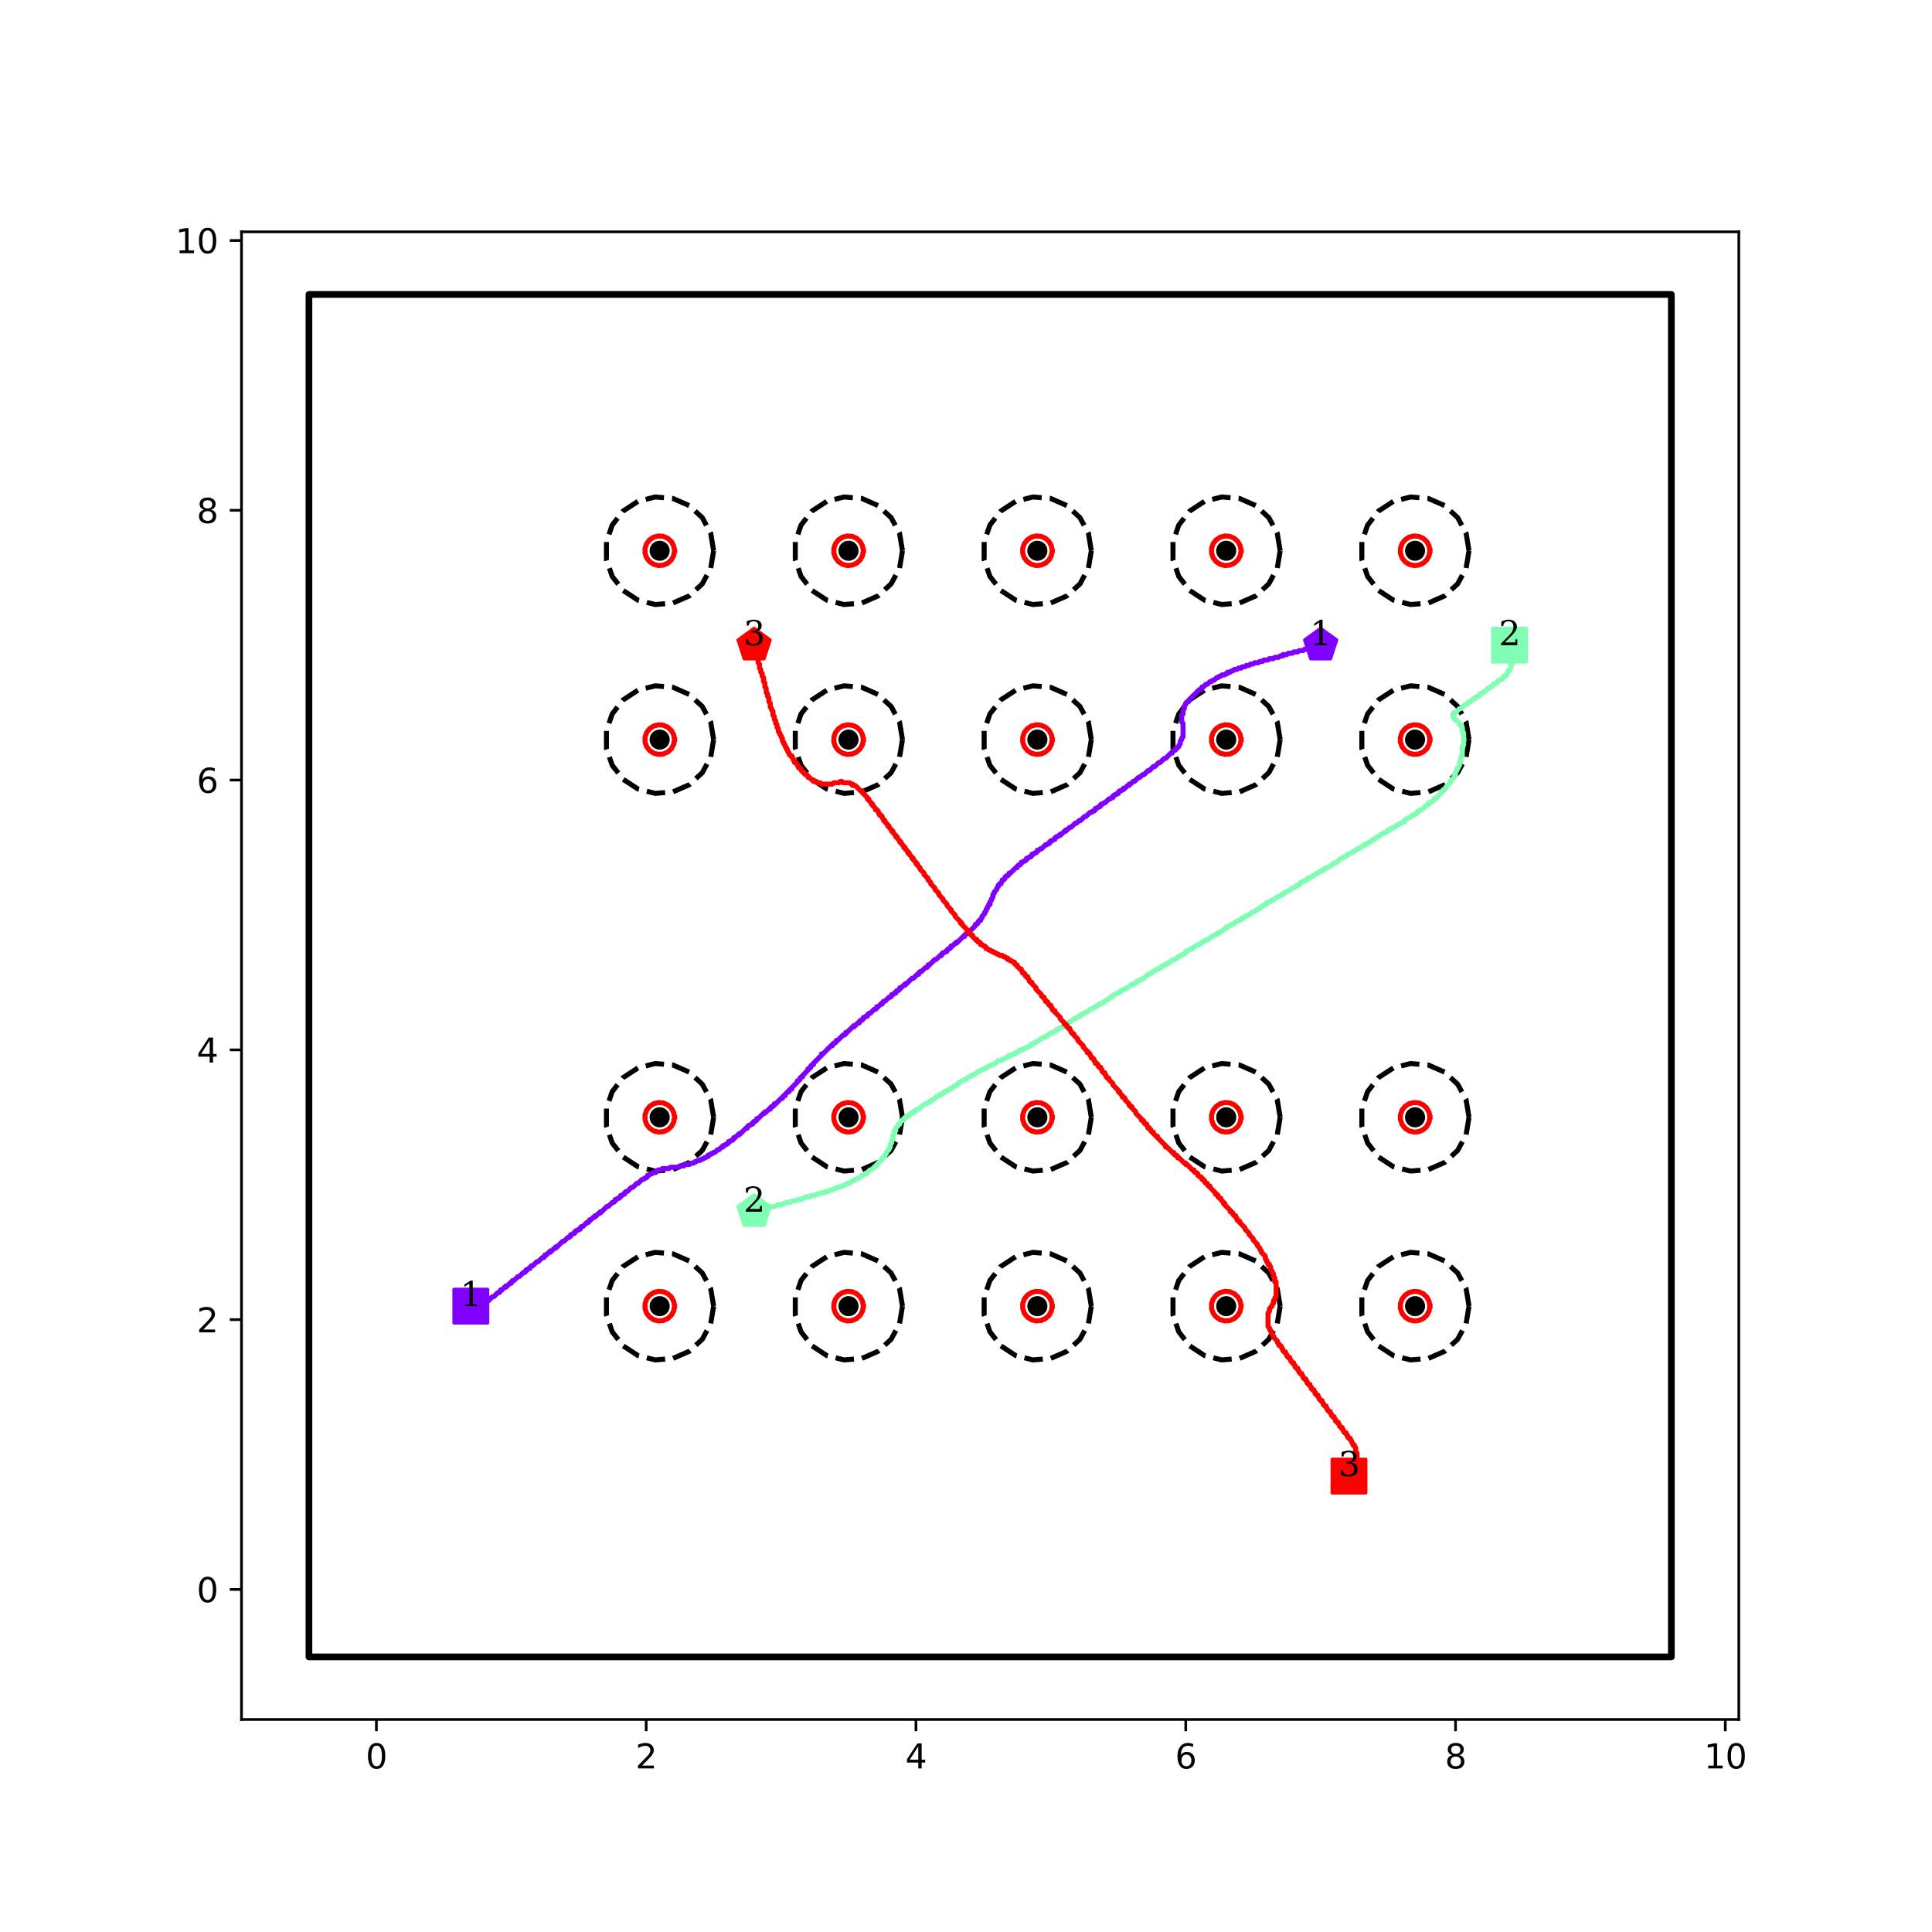 <?xml version="1.0" encoding="utf-8" standalone="no"?>
<!DOCTYPE svg PUBLIC "-//W3C//DTD SVG 1.1//EN"
  "http://www.w3.org/Graphics/SVG/1.1/DTD/svg11.dtd">
<svg xmlns:xlink="http://www.w3.org/1999/xlink" width="576pt" height="576pt" viewBox="0 0 576 576" xmlns="http://www.w3.org/2000/svg" version="1.1">
 <defs>
  <style type="text/css">*{stroke-linejoin: round; stroke-linecap: butt}</style>
 </defs>
 <g id="figure_1">
  <g id="patch_1">
   <path d="M 0 576 
L 576 576 
L 576 0 
L 0 0 
z
" style="fill: #ffffff"/>
  </g>
  <g id="axes_1">
   <g id="patch_2">
    <path d="M 72 512.64 
L 518.4 512.64 
L 518.4 69.12 
L 72 69.12 
z
" style="fill: #ffffff"/>
   </g>
   <g id="patch_3">
    <path d="M 92.108 493.972 
L 498.292 493.972 
L 498.292 87.788 
L 92.108 87.788 
L 92.108 493.972 
z
" clip-path="url(#pb82f4ad4e4)" style="fill: none; stroke: #000000; stroke-width: 2; stroke-linejoin: miter"/>
   </g>
   <g id="matplotlib.axis_1">
    <g id="xtick_1">
     <g id="line2d_1">
      <defs>
       <path id="m9216f16309" d="M 0 0 
L 0 3.5 
" style="stroke: #000000; stroke-width: 0.8"/>
      </defs>
      <g>
       <use xlink:href="#m9216f16309" x="112.216" y="512.64" style="stroke: #000000; stroke-width: 0.8"/>
      </g>
     </g>
     <g id="text_1">
      <!-- 0 -->
      <g transform="translate(109.035 527.238) scale(0.1 -0.1)">
       <defs>
        <path id="DejaVuSans-30" d="M 2034 4250 
Q 1547 4250 1301 3770 
Q 1056 3291 1056 2328 
Q 1056 1369 1301 889 
Q 1547 409 2034 409 
Q 2525 409 2770 889 
Q 3016 1369 3016 2328 
Q 3016 3291 2770 3770 
Q 2525 4250 2034 4250 
z
M 2034 4750 
Q 2819 4750 3233 4129 
Q 3647 3509 3647 2328 
Q 3647 1150 3233 529 
Q 2819 -91 2034 -91 
Q 1250 -91 836 529 
Q 422 1150 422 2328 
Q 422 3509 836 4129 
Q 1250 4750 2034 4750 
z
" transform="scale(0.016)"/>
       </defs>
       <use xlink:href="#DejaVuSans-30"/>
      </g>
     </g>
    </g>
    <g id="xtick_2">
     <g id="line2d_2">
      <g>
       <use xlink:href="#m9216f16309" x="192.649" y="512.64" style="stroke: #000000; stroke-width: 0.8"/>
      </g>
     </g>
     <g id="text_2">
      <!-- 2 -->
      <g transform="translate(189.467 527.238) scale(0.1 -0.1)">
       <defs>
        <path id="DejaVuSans-32" d="M 1228 531 
L 3431 531 
L 3431 0 
L 469 0 
L 469 531 
Q 828 903 1448 1529 
Q 2069 2156 2228 2338 
Q 2531 2678 2651 2914 
Q 2772 3150 2772 3378 
Q 2772 3750 2511 3984 
Q 2250 4219 1831 4219 
Q 1534 4219 1204 4116 
Q 875 4013 500 3803 
L 500 4441 
Q 881 4594 1212 4672 
Q 1544 4750 1819 4750 
Q 2544 4750 2975 4387 
Q 3406 4025 3406 3419 
Q 3406 3131 3298 2873 
Q 3191 2616 2906 2266 
Q 2828 2175 2409 1742 
Q 1991 1309 1228 531 
z
" transform="scale(0.016)"/>
       </defs>
       <use xlink:href="#DejaVuSans-32"/>
      </g>
     </g>
    </g>
    <g id="xtick_3">
     <g id="line2d_3">
      <g>
       <use xlink:href="#m9216f16309" x="273.081" y="512.64" style="stroke: #000000; stroke-width: 0.8"/>
      </g>
     </g>
     <g id="text_3">
      <!-- 4 -->
      <g transform="translate(269.9 527.238) scale(0.1 -0.1)">
       <defs>
        <path id="DejaVuSans-34" d="M 2419 4116 
L 825 1625 
L 2419 1625 
L 2419 4116 
z
M 2253 4666 
L 3047 4666 
L 3047 1625 
L 3713 1625 
L 3713 1100 
L 3047 1100 
L 3047 0 
L 2419 0 
L 2419 1100 
L 313 1100 
L 313 1709 
L 2253 4666 
z
" transform="scale(0.016)"/>
       </defs>
       <use xlink:href="#DejaVuSans-34"/>
      </g>
     </g>
    </g>
    <g id="xtick_4">
     <g id="line2d_4">
      <g>
       <use xlink:href="#m9216f16309" x="353.514" y="512.64" style="stroke: #000000; stroke-width: 0.8"/>
      </g>
     </g>
     <g id="text_4">
      <!-- 6 -->
      <g transform="translate(350.332 527.238) scale(0.1 -0.1)">
       <defs>
        <path id="DejaVuSans-36" d="M 2113 2584 
Q 1688 2584 1439 2293 
Q 1191 2003 1191 1497 
Q 1191 994 1439 701 
Q 1688 409 2113 409 
Q 2538 409 2786 701 
Q 3034 994 3034 1497 
Q 3034 2003 2786 2293 
Q 2538 2584 2113 2584 
z
M 3366 4563 
L 3366 3988 
Q 3128 4100 2886 4159 
Q 2644 4219 2406 4219 
Q 1781 4219 1451 3797 
Q 1122 3375 1075 2522 
Q 1259 2794 1537 2939 
Q 1816 3084 2150 3084 
Q 2853 3084 3261 2657 
Q 3669 2231 3669 1497 
Q 3669 778 3244 343 
Q 2819 -91 2113 -91 
Q 1303 -91 875 529 
Q 447 1150 447 2328 
Q 447 3434 972 4092 
Q 1497 4750 2381 4750 
Q 2619 4750 2861 4703 
Q 3103 4656 3366 4563 
z
" transform="scale(0.016)"/>
       </defs>
       <use xlink:href="#DejaVuSans-36"/>
      </g>
     </g>
    </g>
    <g id="xtick_5">
     <g id="line2d_5">
      <g>
       <use xlink:href="#m9216f16309" x="433.946" y="512.64" style="stroke: #000000; stroke-width: 0.8"/>
      </g>
     </g>
     <g id="text_5">
      <!-- 8 -->
      <g transform="translate(430.765 527.238) scale(0.1 -0.1)">
       <defs>
        <path id="DejaVuSans-38" d="M 2034 2216 
Q 1584 2216 1326 1975 
Q 1069 1734 1069 1313 
Q 1069 891 1326 650 
Q 1584 409 2034 409 
Q 2484 409 2743 651 
Q 3003 894 3003 1313 
Q 3003 1734 2745 1975 
Q 2488 2216 2034 2216 
z
M 1403 2484 
Q 997 2584 770 2862 
Q 544 3141 544 3541 
Q 544 4100 942 4425 
Q 1341 4750 2034 4750 
Q 2731 4750 3128 4425 
Q 3525 4100 3525 3541 
Q 3525 3141 3298 2862 
Q 3072 2584 2669 2484 
Q 3125 2378 3379 2068 
Q 3634 1759 3634 1313 
Q 3634 634 3220 271 
Q 2806 -91 2034 -91 
Q 1263 -91 848 271 
Q 434 634 434 1313 
Q 434 1759 690 2068 
Q 947 2378 1403 2484 
z
M 1172 3481 
Q 1172 3119 1398 2916 
Q 1625 2713 2034 2713 
Q 2441 2713 2670 2916 
Q 2900 3119 2900 3481 
Q 2900 3844 2670 4047 
Q 2441 4250 2034 4250 
Q 1625 4250 1398 4047 
Q 1172 3844 1172 3481 
z
" transform="scale(0.016)"/>
       </defs>
       <use xlink:href="#DejaVuSans-38"/>
      </g>
     </g>
    </g>
    <g id="xtick_6">
     <g id="line2d_6">
      <g>
       <use xlink:href="#m9216f16309" x="514.378" y="512.64" style="stroke: #000000; stroke-width: 0.8"/>
      </g>
     </g>
     <g id="text_6">
      <!-- 10 -->
      <g transform="translate(508.016 527.238) scale(0.1 -0.1)">
       <defs>
        <path id="DejaVuSans-31" d="M 794 531 
L 1825 531 
L 1825 4091 
L 703 3866 
L 703 4441 
L 1819 4666 
L 2450 4666 
L 2450 531 
L 3481 531 
L 3481 0 
L 794 0 
L 794 531 
z
" transform="scale(0.016)"/>
       </defs>
       <use xlink:href="#DejaVuSans-31"/>
       <use xlink:href="#DejaVuSans-30" x="63.623"/>
      </g>
     </g>
    </g>
   </g>
   <g id="matplotlib.axis_2">
    <g id="ytick_1">
     <g id="line2d_7">
      <defs>
       <path id="m1c222efc34" d="M 0 0 
L -3.5 0 
" style="stroke: #000000; stroke-width: 0.8"/>
      </defs>
      <g>
       <use xlink:href="#m1c222efc34" x="72" y="473.864" style="stroke: #000000; stroke-width: 0.8"/>
      </g>
     </g>
     <g id="text_7">
      <!-- 0 -->
      <g transform="translate(58.638 477.663) scale(0.1 -0.1)">
       <use xlink:href="#DejaVuSans-30"/>
      </g>
     </g>
    </g>
    <g id="ytick_2">
     <g id="line2d_8">
      <g>
       <use xlink:href="#m1c222efc34" x="72" y="393.431" style="stroke: #000000; stroke-width: 0.8"/>
      </g>
     </g>
     <g id="text_8">
      <!-- 2 -->
      <g transform="translate(58.638 397.231) scale(0.1 -0.1)">
       <use xlink:href="#DejaVuSans-32"/>
      </g>
     </g>
    </g>
    <g id="ytick_3">
     <g id="line2d_9">
      <g>
       <use xlink:href="#m1c222efc34" x="72" y="312.999" style="stroke: #000000; stroke-width: 0.8"/>
      </g>
     </g>
     <g id="text_9">
      <!-- 4 -->
      <g transform="translate(58.638 316.798) scale(0.1 -0.1)">
       <use xlink:href="#DejaVuSans-34"/>
      </g>
     </g>
    </g>
    <g id="ytick_4">
     <g id="line2d_10">
      <g>
       <use xlink:href="#m1c222efc34" x="72" y="232.566" style="stroke: #000000; stroke-width: 0.8"/>
      </g>
     </g>
     <g id="text_10">
      <!-- 6 -->
      <g transform="translate(58.638 236.366) scale(0.1 -0.1)">
       <use xlink:href="#DejaVuSans-36"/>
      </g>
     </g>
    </g>
    <g id="ytick_5">
     <g id="line2d_11">
      <g>
       <use xlink:href="#m1c222efc34" x="72" y="152.134" style="stroke: #000000; stroke-width: 0.8"/>
      </g>
     </g>
     <g id="text_11">
      <!-- 8 -->
      <g transform="translate(58.638 155.933) scale(0.1 -0.1)">
       <use xlink:href="#DejaVuSans-38"/>
      </g>
     </g>
    </g>
    <g id="ytick_6">
     <g id="line2d_12">
      <g>
       <use xlink:href="#m1c222efc34" x="72" y="71.702" style="stroke: #000000; stroke-width: 0.8"/>
      </g>
     </g>
     <g id="text_12">
      <!-- 10 -->
      <g transform="translate(52.275 75.501) scale(0.1 -0.1)">
       <use xlink:href="#DejaVuSans-31"/>
       <use xlink:href="#DejaVuSans-30" x="63.623"/>
      </g>
     </g>
    </g>
   </g>
   <g id="line2d_13">
    <path d="M 140.368 389.41 
" clip-path="url(#pb82f4ad4e4)" style="fill: none; stroke: #1f77b4; stroke-width: 1.5; stroke-linecap: square"/>
    <defs>
     <path id="mbcd277517e" d="M -5 5 
L 5 5 
L 5 -5 
L -5 -5 
z
" style="stroke: #8000ff; stroke-linejoin: miter"/>
    </defs>
    <g clip-path="url(#pb82f4ad4e4)">
     <use xlink:href="#mbcd277517e" x="140.368" y="389.41" style="fill: #8000ff; stroke: #8000ff; stroke-linejoin: miter"/>
    </g>
   </g>
   <g id="line2d_14">
    <path d="M 393.73 192.35 
" clip-path="url(#pb82f4ad4e4)" style="fill: none; stroke: #ff7f0e; stroke-width: 1.5; stroke-linecap: square"/>
    <defs>
     <path id="m9fd31ee74c" d="M 0 -5 
L -4.755 -1.545 
L -2.939 4.045 
L 2.939 4.045 
L 4.755 -1.545 
z
" style="stroke: #8000ff; stroke-linejoin: miter"/>
    </defs>
    <g clip-path="url(#pb82f4ad4e4)">
     <use xlink:href="#m9fd31ee74c" x="393.73" y="192.35" style="fill: #8000ff; stroke: #8000ff; stroke-linejoin: miter"/>
    </g>
   </g>
   <g id="line2d_15">
    <path d="M 450.032 192.35 
" clip-path="url(#pb82f4ad4e4)" style="fill: none; stroke: #2ca02c; stroke-width: 1.5; stroke-linecap: square"/>
    <defs>
     <path id="mf193d35342" d="M -5 5 
L 5 5 
L 5 -5 
L -5 -5 
z
" style="stroke: #80ffb4; stroke-linejoin: miter"/>
    </defs>
    <g clip-path="url(#pb82f4ad4e4)">
     <use xlink:href="#mf193d35342" x="450.032" y="192.35" style="fill: #80ffb4; stroke: #80ffb4; stroke-linejoin: miter"/>
    </g>
   </g>
   <g id="line2d_16">
    <path d="M 224.822 361.258 
" clip-path="url(#pb82f4ad4e4)" style="fill: none; stroke: #d62728; stroke-width: 1.5; stroke-linecap: square"/>
    <defs>
     <path id="mb2bca6220a" d="M 0 -5 
L -4.755 -1.545 
L -2.939 4.045 
L 2.939 4.045 
L 4.755 -1.545 
z
" style="stroke: #80ffb4; stroke-linejoin: miter"/>
    </defs>
    <g clip-path="url(#pb82f4ad4e4)">
     <use xlink:href="#mb2bca6220a" x="224.822" y="361.258" style="fill: #80ffb4; stroke: #80ffb4; stroke-linejoin: miter"/>
    </g>
   </g>
   <g id="line2d_17">
    <path d="M 402.175 440.082 
" clip-path="url(#pb82f4ad4e4)" style="fill: none; stroke: #9467bd; stroke-width: 1.5; stroke-linecap: square"/>
    <defs>
     <path id="mb11f41998b" d="M -5 5 
L 5 5 
L 5 -5 
L -5 -5 
z
" style="stroke: #ff0000; stroke-linejoin: miter"/>
    </defs>
    <g clip-path="url(#pb82f4ad4e4)">
     <use xlink:href="#mb11f41998b" x="402.175" y="440.082" style="fill: #ff0000; stroke: #ff0000; stroke-linejoin: miter"/>
    </g>
   </g>
   <g id="line2d_18">
    <path d="M 224.822 192.35 
" clip-path="url(#pb82f4ad4e4)" style="fill: none; stroke: #8c564b; stroke-width: 1.5; stroke-linecap: square"/>
    <defs>
     <path id="m5fdbe0a256" d="M 0 -5 
L -4.755 -1.545 
L -2.939 4.045 
L 2.939 4.045 
L 4.755 -1.545 
z
" style="stroke: #ff0000; stroke-linejoin: miter"/>
    </defs>
    <g clip-path="url(#pb82f4ad4e4)">
     <use xlink:href="#m5fdbe0a256" x="224.822" y="192.35" style="fill: #ff0000; stroke: #ff0000; stroke-linejoin: miter"/>
    </g>
   </g>
   <g id="line2d_19">
    <defs>
     <path id="m98e9bcfc2c" d="M 0 2.5 
C 0.663 2.5 1.299 2.237 1.768 1.768 
C 2.237 1.299 2.5 0.663 2.5 0 
C 2.5 -0.663 2.237 -1.299 1.768 -1.768 
C 1.299 -2.237 0.663 -2.5 0 -2.5 
C -0.663 -2.5 -1.299 -2.237 -1.768 -1.768 
C -2.237 -1.299 -2.5 -0.663 -2.5 0 
C -2.5 0.663 -2.237 1.299 -1.768 1.768 
C -1.299 2.237 -0.663 2.5 0 2.5 
z
" style="stroke: #000000"/>
    </defs>
    <g clip-path="url(#pb82f4ad4e4)">
     <use xlink:href="#m98e9bcfc2c" x="196.67" y="389.41" style="stroke: #000000"/>
     <use xlink:href="#m98e9bcfc2c" x="196.67" y="333.107" style="stroke: #000000"/>
     <use xlink:href="#m98e9bcfc2c" x="252.973" y="389.41" style="stroke: #000000"/>
     <use xlink:href="#m98e9bcfc2c" x="252.973" y="333.107" style="stroke: #000000"/>
     <use xlink:href="#m98e9bcfc2c" x="309.276" y="389.41" style="stroke: #000000"/>
     <use xlink:href="#m98e9bcfc2c" x="309.276" y="333.107" style="stroke: #000000"/>
     <use xlink:href="#m98e9bcfc2c" x="365.578" y="389.41" style="stroke: #000000"/>
     <use xlink:href="#m98e9bcfc2c" x="365.578" y="333.107" style="stroke: #000000"/>
     <use xlink:href="#m98e9bcfc2c" x="421.881" y="389.41" style="stroke: #000000"/>
     <use xlink:href="#m98e9bcfc2c" x="421.881" y="333.107" style="stroke: #000000"/>
     <use xlink:href="#m98e9bcfc2c" x="196.67" y="220.502" style="stroke: #000000"/>
     <use xlink:href="#m98e9bcfc2c" x="196.67" y="164.199" style="stroke: #000000"/>
     <use xlink:href="#m98e9bcfc2c" x="252.973" y="220.502" style="stroke: #000000"/>
     <use xlink:href="#m98e9bcfc2c" x="252.973" y="164.199" style="stroke: #000000"/>
     <use xlink:href="#m98e9bcfc2c" x="309.276" y="220.502" style="stroke: #000000"/>
     <use xlink:href="#m98e9bcfc2c" x="309.276" y="164.199" style="stroke: #000000"/>
     <use xlink:href="#m98e9bcfc2c" x="365.578" y="220.502" style="stroke: #000000"/>
     <use xlink:href="#m98e9bcfc2c" x="365.578" y="164.199" style="stroke: #000000"/>
     <use xlink:href="#m98e9bcfc2c" x="421.881" y="220.502" style="stroke: #000000"/>
     <use xlink:href="#m98e9bcfc2c" x="421.881" y="164.199" style="stroke: #000000"/>
    </g>
   </g>
   <g id="line2d_20">
    <path d="M 212.757 389.41 
L 211.885 384.186 
L 209.365 379.529 
L 205.469 375.943 
L 200.619 373.815 
L 195.342 373.378 
L 190.208 374.678 
L 185.775 377.575 
L 182.523 381.753 
L 180.803 386.762 
L 180.803 392.057 
L 182.523 397.066 
L 185.775 401.245 
L 190.208 404.141 
L 195.342 405.441 
L 200.619 405.004 
L 205.469 402.877 
L 209.365 399.29 
L 211.885 394.633 
L 212.757 389.41 
" clip-path="url(#pb82f4ad4e4)" style="fill: none; stroke-dasharray: 5.55,2.4; stroke-dashoffset: 0; stroke: #000000; stroke-width: 1.5"/>
   </g>
   <g id="line2d_21">
    <path d="M 201.094 389.41 
L 200.854 387.973 
L 200.161 386.693 
L 199.09 385.706 
L 197.756 385.121 
L 196.305 385.001 
L 194.893 385.359 
L 193.674 386.155 
L 192.78 387.304 
L 192.307 388.682 
L 192.307 390.138 
L 192.78 391.515 
L 193.674 392.664 
L 194.893 393.461 
L 196.305 393.818 
L 197.756 393.698 
L 199.09 393.113 
L 200.161 392.127 
L 200.854 390.846 
L 201.094 389.41 
" clip-path="url(#pb82f4ad4e4)" style="fill: none; stroke: #ff0000; stroke-width: 1.5; stroke-linecap: square"/>
   </g>
   <g id="line2d_22">
    <path d="M 212.757 333.107 
L 211.885 327.884 
L 209.365 323.227 
L 205.469 319.64 
L 200.619 317.513 
L 195.342 317.075 
L 190.208 318.375 
L 185.775 321.272 
L 182.523 325.451 
L 180.803 330.459 
L 180.803 335.755 
L 182.523 340.763 
L 185.775 344.942 
L 190.208 347.839 
L 195.342 349.139 
L 200.619 348.701 
L 205.469 346.574 
L 209.365 342.988 
L 211.885 338.33 
L 212.757 333.107 
" clip-path="url(#pb82f4ad4e4)" style="fill: none; stroke-dasharray: 5.55,2.4; stroke-dashoffset: 0; stroke: #000000; stroke-width: 1.5"/>
   </g>
   <g id="line2d_23">
    <path d="M 201.094 333.107 
L 200.854 331.671 
L 200.161 330.39 
L 199.09 329.404 
L 197.756 328.819 
L 196.305 328.698 
L 194.893 329.056 
L 193.674 329.852 
L 192.78 331.002 
L 192.307 332.379 
L 192.307 333.835 
L 192.78 335.213 
L 193.674 336.362 
L 194.893 337.158 
L 196.305 337.516 
L 197.756 337.395 
L 199.09 336.81 
L 200.161 335.824 
L 200.854 334.543 
L 201.094 333.107 
" clip-path="url(#pb82f4ad4e4)" style="fill: none; stroke: #ff0000; stroke-width: 1.5; stroke-linecap: square"/>
   </g>
   <g id="line2d_24">
    <path d="M 269.059 389.41 
L 268.188 384.186 
L 265.667 379.529 
L 261.771 375.943 
L 256.922 373.815 
L 251.645 373.378 
L 246.511 374.678 
L 242.078 377.575 
L 238.825 381.753 
L 237.106 386.762 
L 237.106 392.057 
L 238.825 397.066 
L 242.078 401.245 
L 246.511 404.141 
L 251.645 405.441 
L 256.922 405.004 
L 261.771 402.877 
L 265.667 399.29 
L 268.188 394.633 
L 269.059 389.41 
" clip-path="url(#pb82f4ad4e4)" style="fill: none; stroke-dasharray: 5.55,2.4; stroke-dashoffset: 0; stroke: #000000; stroke-width: 1.5"/>
   </g>
   <g id="line2d_25">
    <path d="M 257.397 389.41 
L 257.157 387.973 
L 256.464 386.693 
L 255.393 385.706 
L 254.059 385.121 
L 252.608 385.001 
L 251.196 385.359 
L 249.977 386.155 
L 249.082 387.304 
L 248.61 388.682 
L 248.61 390.138 
L 249.082 391.515 
L 249.977 392.664 
L 251.196 393.461 
L 252.608 393.818 
L 254.059 393.698 
L 255.393 393.113 
L 256.464 392.127 
L 257.157 390.846 
L 257.397 389.41 
" clip-path="url(#pb82f4ad4e4)" style="fill: none; stroke: #ff0000; stroke-width: 1.5; stroke-linecap: square"/>
   </g>
   <g id="line2d_26">
    <path d="M 269.059 333.107 
L 268.188 327.884 
L 265.667 323.227 
L 261.771 319.64 
L 256.922 317.513 
L 251.645 317.075 
L 246.511 318.375 
L 242.078 321.272 
L 238.825 325.451 
L 237.106 330.459 
L 237.106 335.755 
L 238.825 340.763 
L 242.078 344.942 
L 246.511 347.839 
L 251.645 349.139 
L 256.922 348.701 
L 261.771 346.574 
L 265.667 342.988 
L 268.188 338.33 
L 269.059 333.107 
" clip-path="url(#pb82f4ad4e4)" style="fill: none; stroke-dasharray: 5.55,2.4; stroke-dashoffset: 0; stroke: #000000; stroke-width: 1.5"/>
   </g>
   <g id="line2d_27">
    <path d="M 257.397 333.107 
L 257.157 331.671 
L 256.464 330.39 
L 255.393 329.404 
L 254.059 328.819 
L 252.608 328.698 
L 251.196 329.056 
L 249.977 329.852 
L 249.082 331.002 
L 248.61 332.379 
L 248.61 333.835 
L 249.082 335.213 
L 249.977 336.362 
L 251.196 337.158 
L 252.608 337.516 
L 254.059 337.395 
L 255.393 336.81 
L 256.464 335.824 
L 257.157 334.543 
L 257.397 333.107 
" clip-path="url(#pb82f4ad4e4)" style="fill: none; stroke: #ff0000; stroke-width: 1.5; stroke-linecap: square"/>
   </g>
   <g id="line2d_28">
    <path d="M 325.362 389.41 
L 324.491 384.186 
L 321.97 379.529 
L 318.074 375.943 
L 313.225 373.815 
L 307.947 373.378 
L 302.814 374.678 
L 298.381 377.575 
L 295.128 381.753 
L 293.409 386.762 
L 293.409 392.057 
L 295.128 397.066 
L 298.381 401.245 
L 302.814 404.141 
L 307.947 405.441 
L 313.225 405.004 
L 318.074 402.877 
L 321.97 399.29 
L 324.491 394.633 
L 325.362 389.41 
" clip-path="url(#pb82f4ad4e4)" style="fill: none; stroke-dasharray: 5.55,2.4; stroke-dashoffset: 0; stroke: #000000; stroke-width: 1.5"/>
   </g>
   <g id="line2d_29">
    <path d="M 313.699 389.41 
L 313.46 387.973 
L 312.767 386.693 
L 311.695 385.706 
L 310.362 385.121 
L 308.91 385.001 
L 307.499 385.359 
L 306.28 386.155 
L 305.385 387.304 
L 304.912 388.682 
L 304.912 390.138 
L 305.385 391.515 
L 306.28 392.664 
L 307.499 393.461 
L 308.91 393.818 
L 310.362 393.698 
L 311.695 393.113 
L 312.767 392.127 
L 313.46 390.846 
L 313.699 389.41 
" clip-path="url(#pb82f4ad4e4)" style="fill: none; stroke: #ff0000; stroke-width: 1.5; stroke-linecap: square"/>
   </g>
   <g id="line2d_30">
    <path d="M 325.362 333.107 
L 324.491 327.884 
L 321.97 323.227 
L 318.074 319.64 
L 313.225 317.513 
L 307.947 317.075 
L 302.814 318.375 
L 298.381 321.272 
L 295.128 325.451 
L 293.409 330.459 
L 293.409 335.755 
L 295.128 340.763 
L 298.381 344.942 
L 302.814 347.839 
L 307.947 349.139 
L 313.225 348.701 
L 318.074 346.574 
L 321.97 342.988 
L 324.491 338.33 
L 325.362 333.107 
" clip-path="url(#pb82f4ad4e4)" style="fill: none; stroke-dasharray: 5.55,2.4; stroke-dashoffset: 0; stroke: #000000; stroke-width: 1.5"/>
   </g>
   <g id="line2d_31">
    <path d="M 313.699 333.107 
L 313.46 331.671 
L 312.767 330.39 
L 311.695 329.404 
L 310.362 328.819 
L 308.91 328.698 
L 307.499 329.056 
L 306.28 329.852 
L 305.385 331.002 
L 304.912 332.379 
L 304.912 333.835 
L 305.385 335.213 
L 306.28 336.362 
L 307.499 337.158 
L 308.91 337.516 
L 310.362 337.395 
L 311.695 336.81 
L 312.767 335.824 
L 313.46 334.543 
L 313.699 333.107 
" clip-path="url(#pb82f4ad4e4)" style="fill: none; stroke: #ff0000; stroke-width: 1.5; stroke-linecap: square"/>
   </g>
   <g id="line2d_32">
    <path d="M 381.665 389.41 
L 380.793 384.186 
L 378.273 379.529 
L 374.377 375.943 
L 369.527 373.815 
L 364.25 373.378 
L 359.117 374.678 
L 354.683 377.575 
L 351.431 381.753 
L 349.711 386.762 
L 349.711 392.057 
L 351.431 397.066 
L 354.683 401.245 
L 359.117 404.141 
L 364.25 405.441 
L 369.527 405.004 
L 374.377 402.877 
L 378.273 399.29 
L 380.793 394.633 
L 381.665 389.41 
" clip-path="url(#pb82f4ad4e4)" style="fill: none; stroke-dasharray: 5.55,2.4; stroke-dashoffset: 0; stroke: #000000; stroke-width: 1.5"/>
   </g>
   <g id="line2d_33">
    <path d="M 370.002 389.41 
L 369.762 387.973 
L 369.069 386.693 
L 367.998 385.706 
L 366.664 385.121 
L 365.213 385.001 
L 363.801 385.359 
L 362.582 386.155 
L 361.688 387.304 
L 361.215 388.682 
L 361.215 390.138 
L 361.688 391.515 
L 362.582 392.664 
L 363.801 393.461 
L 365.213 393.818 
L 366.664 393.698 
L 367.998 393.113 
L 369.069 392.127 
L 369.762 390.846 
L 370.002 389.41 
" clip-path="url(#pb82f4ad4e4)" style="fill: none; stroke: #ff0000; stroke-width: 1.5; stroke-linecap: square"/>
   </g>
   <g id="line2d_34">
    <path d="M 381.665 333.107 
L 380.793 327.884 
L 378.273 323.227 
L 374.377 319.64 
L 369.527 317.513 
L 364.25 317.075 
L 359.117 318.375 
L 354.683 321.272 
L 351.431 325.451 
L 349.711 330.459 
L 349.711 335.755 
L 351.431 340.763 
L 354.683 344.942 
L 359.117 347.839 
L 364.25 349.139 
L 369.527 348.701 
L 374.377 346.574 
L 378.273 342.988 
L 380.793 338.33 
L 381.665 333.107 
" clip-path="url(#pb82f4ad4e4)" style="fill: none; stroke-dasharray: 5.55,2.4; stroke-dashoffset: 0; stroke: #000000; stroke-width: 1.5"/>
   </g>
   <g id="line2d_35">
    <path d="M 370.002 333.107 
L 369.762 331.671 
L 369.069 330.39 
L 367.998 329.404 
L 366.664 328.819 
L 365.213 328.698 
L 363.801 329.056 
L 362.582 329.852 
L 361.688 331.002 
L 361.215 332.379 
L 361.215 333.835 
L 361.688 335.213 
L 362.582 336.362 
L 363.801 337.158 
L 365.213 337.516 
L 366.664 337.395 
L 367.998 336.81 
L 369.069 335.824 
L 369.762 334.543 
L 370.002 333.107 
" clip-path="url(#pb82f4ad4e4)" style="fill: none; stroke: #ff0000; stroke-width: 1.5; stroke-linecap: square"/>
   </g>
   <g id="line2d_36">
    <path d="M 437.968 389.41 
L 437.096 384.186 
L 434.576 379.529 
L 430.68 375.943 
L 425.83 373.815 
L 420.553 373.378 
L 415.419 374.678 
L 410.986 377.575 
L 407.733 381.753 
L 406.014 386.762 
L 406.014 392.057 
L 407.733 397.066 
L 410.986 401.245 
L 415.419 404.141 
L 420.553 405.441 
L 425.83 405.004 
L 430.68 402.877 
L 434.576 399.29 
L 437.096 394.633 
L 437.968 389.41 
" clip-path="url(#pb82f4ad4e4)" style="fill: none; stroke-dasharray: 5.55,2.4; stroke-dashoffset: 0; stroke: #000000; stroke-width: 1.5"/>
   </g>
   <g id="line2d_37">
    <path d="M 426.305 389.41 
L 426.065 387.973 
L 425.372 386.693 
L 424.301 385.706 
L 422.967 385.121 
L 421.516 385.001 
L 420.104 385.359 
L 418.885 386.155 
L 417.99 387.304 
L 417.518 388.682 
L 417.518 390.138 
L 417.99 391.515 
L 418.885 392.664 
L 420.104 393.461 
L 421.516 393.818 
L 422.967 393.698 
L 424.301 393.113 
L 425.372 392.127 
L 426.065 390.846 
L 426.305 389.41 
" clip-path="url(#pb82f4ad4e4)" style="fill: none; stroke: #ff0000; stroke-width: 1.5; stroke-linecap: square"/>
   </g>
   <g id="line2d_38">
    <path d="M 437.968 333.107 
L 437.096 327.884 
L 434.576 323.227 
L 430.68 319.64 
L 425.83 317.513 
L 420.553 317.075 
L 415.419 318.375 
L 410.986 321.272 
L 407.733 325.451 
L 406.014 330.459 
L 406.014 335.755 
L 407.733 340.763 
L 410.986 344.942 
L 415.419 347.839 
L 420.553 349.139 
L 425.83 348.701 
L 430.68 346.574 
L 434.576 342.988 
L 437.096 338.33 
L 437.968 333.107 
" clip-path="url(#pb82f4ad4e4)" style="fill: none; stroke-dasharray: 5.55,2.4; stroke-dashoffset: 0; stroke: #000000; stroke-width: 1.5"/>
   </g>
   <g id="line2d_39">
    <path d="M 426.305 333.107 
L 426.065 331.671 
L 425.372 330.39 
L 424.301 329.404 
L 422.967 328.819 
L 421.516 328.698 
L 420.104 329.056 
L 418.885 329.852 
L 417.99 331.002 
L 417.518 332.379 
L 417.518 333.835 
L 417.99 335.213 
L 418.885 336.362 
L 420.104 337.158 
L 421.516 337.516 
L 422.967 337.395 
L 424.301 336.81 
L 425.372 335.824 
L 426.065 334.543 
L 426.305 333.107 
" clip-path="url(#pb82f4ad4e4)" style="fill: none; stroke: #ff0000; stroke-width: 1.5; stroke-linecap: square"/>
   </g>
   <g id="line2d_40">
    <path d="M 212.757 220.502 
L 211.885 215.278 
L 209.365 210.621 
L 205.469 207.035 
L 200.619 204.907 
L 195.342 204.47 
L 190.208 205.77 
L 185.775 208.666 
L 182.523 212.845 
L 180.803 217.854 
L 180.803 223.149 
L 182.523 228.158 
L 185.775 232.337 
L 190.208 235.233 
L 195.342 236.533 
L 200.619 236.096 
L 205.469 233.969 
L 209.365 230.382 
L 211.885 225.725 
L 212.757 220.502 
" clip-path="url(#pb82f4ad4e4)" style="fill: none; stroke-dasharray: 5.55,2.4; stroke-dashoffset: 0; stroke: #000000; stroke-width: 1.5"/>
   </g>
   <g id="line2d_41">
    <path d="M 201.094 220.502 
L 200.854 219.065 
L 200.161 217.784 
L 199.09 216.798 
L 197.756 216.213 
L 196.305 216.093 
L 194.893 216.45 
L 193.674 217.247 
L 192.78 218.396 
L 192.307 219.773 
L 192.307 221.23 
L 192.78 222.607 
L 193.674 223.756 
L 194.893 224.553 
L 196.305 224.91 
L 197.756 224.79 
L 199.09 224.205 
L 200.161 223.219 
L 200.854 221.938 
L 201.094 220.502 
" clip-path="url(#pb82f4ad4e4)" style="fill: none; stroke: #ff0000; stroke-width: 1.5; stroke-linecap: square"/>
   </g>
   <g id="line2d_42">
    <path d="M 212.757 164.199 
L 211.885 158.976 
L 209.365 154.318 
L 205.469 150.732 
L 200.619 148.605 
L 195.342 148.167 
L 190.208 149.467 
L 185.775 152.364 
L 182.523 156.543 
L 180.803 161.551 
L 180.803 166.847 
L 182.523 171.855 
L 185.775 176.034 
L 190.208 178.93 
L 195.342 180.23 
L 200.619 179.793 
L 205.469 177.666 
L 209.365 174.079 
L 211.885 169.422 
L 212.757 164.199 
" clip-path="url(#pb82f4ad4e4)" style="fill: none; stroke-dasharray: 5.55,2.4; stroke-dashoffset: 0; stroke: #000000; stroke-width: 1.5"/>
   </g>
   <g id="line2d_43">
    <path d="M 201.094 164.199 
L 200.854 162.763 
L 200.161 161.482 
L 199.09 160.495 
L 197.756 159.911 
L 196.305 159.79 
L 194.893 160.148 
L 193.674 160.944 
L 192.78 162.093 
L 192.307 163.471 
L 192.307 164.927 
L 192.78 166.304 
L 193.674 167.454 
L 194.893 168.25 
L 196.305 168.608 
L 197.756 168.487 
L 199.09 167.902 
L 200.161 166.916 
L 200.854 165.635 
L 201.094 164.199 
" clip-path="url(#pb82f4ad4e4)" style="fill: none; stroke: #ff0000; stroke-width: 1.5; stroke-linecap: square"/>
   </g>
   <g id="line2d_44">
    <path d="M 269.059 220.502 
L 268.188 215.278 
L 265.667 210.621 
L 261.771 207.035 
L 256.922 204.907 
L 251.645 204.47 
L 246.511 205.77 
L 242.078 208.666 
L 238.825 212.845 
L 237.106 217.854 
L 237.106 223.149 
L 238.825 228.158 
L 242.078 232.337 
L 246.511 235.233 
L 251.645 236.533 
L 256.922 236.096 
L 261.771 233.969 
L 265.667 230.382 
L 268.188 225.725 
L 269.059 220.502 
" clip-path="url(#pb82f4ad4e4)" style="fill: none; stroke-dasharray: 5.55,2.4; stroke-dashoffset: 0; stroke: #000000; stroke-width: 1.5"/>
   </g>
   <g id="line2d_45">
    <path d="M 257.397 220.502 
L 257.157 219.065 
L 256.464 217.784 
L 255.393 216.798 
L 254.059 216.213 
L 252.608 216.093 
L 251.196 216.45 
L 249.977 217.247 
L 249.082 218.396 
L 248.61 219.773 
L 248.61 221.23 
L 249.082 222.607 
L 249.977 223.756 
L 251.196 224.553 
L 252.608 224.91 
L 254.059 224.79 
L 255.393 224.205 
L 256.464 223.219 
L 257.157 221.938 
L 257.397 220.502 
" clip-path="url(#pb82f4ad4e4)" style="fill: none; stroke: #ff0000; stroke-width: 1.5; stroke-linecap: square"/>
   </g>
   <g id="line2d_46">
    <path d="M 269.059 164.199 
L 268.188 158.976 
L 265.667 154.318 
L 261.771 150.732 
L 256.922 148.605 
L 251.645 148.167 
L 246.511 149.467 
L 242.078 152.364 
L 238.825 156.543 
L 237.106 161.551 
L 237.106 166.847 
L 238.825 171.855 
L 242.078 176.034 
L 246.511 178.93 
L 251.645 180.23 
L 256.922 179.793 
L 261.771 177.666 
L 265.667 174.079 
L 268.188 169.422 
L 269.059 164.199 
" clip-path="url(#pb82f4ad4e4)" style="fill: none; stroke-dasharray: 5.55,2.4; stroke-dashoffset: 0; stroke: #000000; stroke-width: 1.5"/>
   </g>
   <g id="line2d_47">
    <path d="M 257.397 164.199 
L 257.157 162.763 
L 256.464 161.482 
L 255.393 160.495 
L 254.059 159.911 
L 252.608 159.79 
L 251.196 160.148 
L 249.977 160.944 
L 249.082 162.093 
L 248.61 163.471 
L 248.61 164.927 
L 249.082 166.304 
L 249.977 167.454 
L 251.196 168.25 
L 252.608 168.608 
L 254.059 168.487 
L 255.393 167.902 
L 256.464 166.916 
L 257.157 165.635 
L 257.397 164.199 
" clip-path="url(#pb82f4ad4e4)" style="fill: none; stroke: #ff0000; stroke-width: 1.5; stroke-linecap: square"/>
   </g>
   <g id="line2d_48">
    <path d="M 325.362 220.502 
L 324.491 215.278 
L 321.97 210.621 
L 318.074 207.035 
L 313.225 204.907 
L 307.947 204.47 
L 302.814 205.77 
L 298.381 208.666 
L 295.128 212.845 
L 293.409 217.854 
L 293.409 223.149 
L 295.128 228.158 
L 298.381 232.337 
L 302.814 235.233 
L 307.947 236.533 
L 313.225 236.096 
L 318.074 233.969 
L 321.97 230.382 
L 324.491 225.725 
L 325.362 220.502 
" clip-path="url(#pb82f4ad4e4)" style="fill: none; stroke-dasharray: 5.55,2.4; stroke-dashoffset: 0; stroke: #000000; stroke-width: 1.5"/>
   </g>
   <g id="line2d_49">
    <path d="M 313.699 220.502 
L 313.46 219.065 
L 312.767 217.784 
L 311.695 216.798 
L 310.362 216.213 
L 308.91 216.093 
L 307.499 216.45 
L 306.28 217.247 
L 305.385 218.396 
L 304.912 219.773 
L 304.912 221.23 
L 305.385 222.607 
L 306.28 223.756 
L 307.499 224.553 
L 308.91 224.91 
L 310.362 224.79 
L 311.695 224.205 
L 312.767 223.219 
L 313.46 221.938 
L 313.699 220.502 
" clip-path="url(#pb82f4ad4e4)" style="fill: none; stroke: #ff0000; stroke-width: 1.5; stroke-linecap: square"/>
   </g>
   <g id="line2d_50">
    <path d="M 325.362 164.199 
L 324.491 158.976 
L 321.97 154.318 
L 318.074 150.732 
L 313.225 148.605 
L 307.947 148.167 
L 302.814 149.467 
L 298.381 152.364 
L 295.128 156.543 
L 293.409 161.551 
L 293.409 166.847 
L 295.128 171.855 
L 298.381 176.034 
L 302.814 178.93 
L 307.947 180.23 
L 313.225 179.793 
L 318.074 177.666 
L 321.97 174.079 
L 324.491 169.422 
L 325.362 164.199 
" clip-path="url(#pb82f4ad4e4)" style="fill: none; stroke-dasharray: 5.55,2.4; stroke-dashoffset: 0; stroke: #000000; stroke-width: 1.5"/>
   </g>
   <g id="line2d_51">
    <path d="M 313.699 164.199 
L 313.46 162.763 
L 312.767 161.482 
L 311.695 160.495 
L 310.362 159.911 
L 308.91 159.79 
L 307.499 160.148 
L 306.28 160.944 
L 305.385 162.093 
L 304.912 163.471 
L 304.912 164.927 
L 305.385 166.304 
L 306.28 167.454 
L 307.499 168.25 
L 308.91 168.608 
L 310.362 168.487 
L 311.695 167.902 
L 312.767 166.916 
L 313.46 165.635 
L 313.699 164.199 
" clip-path="url(#pb82f4ad4e4)" style="fill: none; stroke: #ff0000; stroke-width: 1.5; stroke-linecap: square"/>
   </g>
   <g id="line2d_52">
    <path d="M 381.665 220.502 
L 380.793 215.278 
L 378.273 210.621 
L 374.377 207.035 
L 369.527 204.907 
L 364.25 204.47 
L 359.117 205.77 
L 354.683 208.666 
L 351.431 212.845 
L 349.711 217.854 
L 349.711 223.149 
L 351.431 228.158 
L 354.683 232.337 
L 359.117 235.233 
L 364.25 236.533 
L 369.527 236.096 
L 374.377 233.969 
L 378.273 230.382 
L 380.793 225.725 
L 381.665 220.502 
" clip-path="url(#pb82f4ad4e4)" style="fill: none; stroke-dasharray: 5.55,2.4; stroke-dashoffset: 0; stroke: #000000; stroke-width: 1.5"/>
   </g>
   <g id="line2d_53">
    <path d="M 370.002 220.502 
L 369.762 219.065 
L 369.069 217.784 
L 367.998 216.798 
L 366.664 216.213 
L 365.213 216.093 
L 363.801 216.45 
L 362.582 217.247 
L 361.688 218.396 
L 361.215 219.773 
L 361.215 221.23 
L 361.688 222.607 
L 362.582 223.756 
L 363.801 224.553 
L 365.213 224.91 
L 366.664 224.79 
L 367.998 224.205 
L 369.069 223.219 
L 369.762 221.938 
L 370.002 220.502 
" clip-path="url(#pb82f4ad4e4)" style="fill: none; stroke: #ff0000; stroke-width: 1.5; stroke-linecap: square"/>
   </g>
   <g id="line2d_54">
    <path d="M 381.665 164.199 
L 380.793 158.976 
L 378.273 154.318 
L 374.377 150.732 
L 369.527 148.605 
L 364.25 148.167 
L 359.117 149.467 
L 354.683 152.364 
L 351.431 156.543 
L 349.711 161.551 
L 349.711 166.847 
L 351.431 171.855 
L 354.683 176.034 
L 359.117 178.93 
L 364.25 180.23 
L 369.527 179.793 
L 374.377 177.666 
L 378.273 174.079 
L 380.793 169.422 
L 381.665 164.199 
" clip-path="url(#pb82f4ad4e4)" style="fill: none; stroke-dasharray: 5.55,2.4; stroke-dashoffset: 0; stroke: #000000; stroke-width: 1.5"/>
   </g>
   <g id="line2d_55">
    <path d="M 370.002 164.199 
L 369.762 162.763 
L 369.069 161.482 
L 367.998 160.495 
L 366.664 159.911 
L 365.213 159.79 
L 363.801 160.148 
L 362.582 160.944 
L 361.688 162.093 
L 361.215 163.471 
L 361.215 164.927 
L 361.688 166.304 
L 362.582 167.454 
L 363.801 168.25 
L 365.213 168.608 
L 366.664 168.487 
L 367.998 167.902 
L 369.069 166.916 
L 369.762 165.635 
L 370.002 164.199 
" clip-path="url(#pb82f4ad4e4)" style="fill: none; stroke: #ff0000; stroke-width: 1.5; stroke-linecap: square"/>
   </g>
   <g id="line2d_56">
    <path d="M 437.968 220.502 
L 437.096 215.278 
L 434.576 210.621 
L 430.68 207.035 
L 425.83 204.907 
L 420.553 204.47 
L 415.419 205.77 
L 410.986 208.666 
L 407.733 212.845 
L 406.014 217.854 
L 406.014 223.149 
L 407.733 228.158 
L 410.986 232.337 
L 415.419 235.233 
L 420.553 236.533 
L 425.83 236.096 
L 430.68 233.969 
L 434.576 230.382 
L 437.096 225.725 
L 437.968 220.502 
" clip-path="url(#pb82f4ad4e4)" style="fill: none; stroke-dasharray: 5.55,2.4; stroke-dashoffset: 0; stroke: #000000; stroke-width: 1.5"/>
   </g>
   <g id="line2d_57">
    <path d="M 426.305 220.502 
L 426.065 219.065 
L 425.372 217.784 
L 424.301 216.798 
L 422.967 216.213 
L 421.516 216.093 
L 420.104 216.45 
L 418.885 217.247 
L 417.99 218.396 
L 417.518 219.773 
L 417.518 221.23 
L 417.99 222.607 
L 418.885 223.756 
L 420.104 224.553 
L 421.516 224.91 
L 422.967 224.79 
L 424.301 224.205 
L 425.372 223.219 
L 426.065 221.938 
L 426.305 220.502 
" clip-path="url(#pb82f4ad4e4)" style="fill: none; stroke: #ff0000; stroke-width: 1.5; stroke-linecap: square"/>
   </g>
   <g id="line2d_58">
    <path d="M 437.968 164.199 
L 437.096 158.976 
L 434.576 154.318 
L 430.68 150.732 
L 425.83 148.605 
L 420.553 148.167 
L 415.419 149.467 
L 410.986 152.364 
L 407.733 156.543 
L 406.014 161.551 
L 406.014 166.847 
L 407.733 171.855 
L 410.986 176.034 
L 415.419 178.93 
L 420.553 180.23 
L 425.83 179.793 
L 430.68 177.666 
L 434.576 174.079 
L 437.096 169.422 
L 437.968 164.199 
" clip-path="url(#pb82f4ad4e4)" style="fill: none; stroke-dasharray: 5.55,2.4; stroke-dashoffset: 0; stroke: #000000; stroke-width: 1.5"/>
   </g>
   <g id="line2d_59">
    <path d="M 426.305 164.199 
L 426.065 162.763 
L 425.372 161.482 
L 424.301 160.495 
L 422.967 159.911 
L 421.516 159.79 
L 420.104 160.148 
L 418.885 160.944 
L 417.99 162.093 
L 417.518 163.471 
L 417.518 164.927 
L 417.99 166.304 
L 418.885 167.454 
L 420.104 168.25 
L 421.516 168.608 
L 422.967 168.487 
L 424.301 167.902 
L 425.372 166.916 
L 426.065 165.635 
L 426.305 164.199 
" clip-path="url(#pb82f4ad4e4)" style="fill: none; stroke: #ff0000; stroke-width: 1.5; stroke-linecap: square"/>
   </g>
   <g id="line2d_60">
    <path d="M 140.368 389.41 
L 142.378 389.41 
L 142.781 389.008 
L 143.585 389.008 
L 143.987 388.605 
L 144.389 388.605 
L 145.194 387.801 
L 145.596 387.801 
L 146.802 386.595 
L 147.204 386.595 
L 148.411 385.388 
L 148.813 385.388 
L 149.215 384.986 
L 149.215 384.584 
L 149.617 384.584 
L 150.422 383.779 
L 150.824 383.779 
L 150.824 383.377 
L 151.226 383.377 
L 152.03 382.573 
L 152.432 382.573 
L 152.432 382.171 
L 152.835 381.769 
L 153.237 381.769 
L 154.443 380.562 
L 154.845 380.562 
L 156.052 379.356 
L 156.454 379.356 
L 156.856 378.954 
L 156.856 378.551 
L 157.258 378.551 
L 157.661 378.149 
L 158.063 378.149 
L 158.063 377.747 
L 158.465 377.345 
L 158.867 377.345 
L 160.074 376.138 
L 160.476 376.138 
L 161.682 374.932 
L 162.084 374.932 
L 162.486 374.53 
L 162.486 374.128 
L 162.889 374.128 
L 163.693 373.323 
L 164.095 373.323 
L 164.095 372.921 
L 164.497 372.921 
L 165.302 372.117 
L 165.704 372.117 
L 165.704 371.715 
L 166.106 371.715 
L 167.715 370.106 
L 168.117 370.106 
L 169.323 368.899 
L 169.725 368.899 
L 170.128 368.497 
L 170.128 368.095 
L 170.53 368.095 
L 170.932 367.693 
L 171.334 367.693 
L 171.334 367.291 
L 171.736 366.889 
L 172.138 366.889 
L 172.541 366.486 
L 172.943 366.486 
L 172.943 366.084 
L 173.345 365.682 
L 173.747 365.682 
L 174.954 364.476 
L 175.356 364.476 
L 175.758 364.074 
L 175.758 363.671 
L 176.16 363.671 
L 176.964 362.867 
L 177.366 362.867 
L 177.366 362.465 
L 177.769 362.465 
L 178.573 361.661 
L 178.975 361.661 
L 178.975 361.258 
L 179.377 361.258 
L 180.986 359.65 
L 181.388 359.65 
L 182.595 358.443 
L 182.997 358.443 
L 183.399 358.041 
L 183.399 357.639 
L 183.801 357.639 
L 184.203 357.237 
L 184.605 357.237 
L 185.008 356.835 
L 185.008 356.432 
L 185.41 356.432 
L 185.812 356.03 
L 186.214 356.03 
L 186.214 355.628 
L 186.616 355.226 
L 187.018 355.226 
L 188.225 354.019 
L 188.627 354.019 
L 189.834 352.813 
L 190.236 352.813 
L 191.442 351.606 
L 191.844 351.606 
L 192.246 351.204 
L 192.649 351.204 
L 193.051 350.802 
L 193.051 350.4 
L 193.453 350.4 
L 193.855 349.998 
L 194.257 349.998 
L 194.659 349.596 
L 195.464 349.596 
L 195.464 349.194 
L 195.866 349.194 
L 196.268 348.791 
L 197.072 348.791 
L 197.475 348.389 
L 199.485 348.389 
L 199.888 347.987 
L 202.301 347.987 
L 202.703 347.585 
L 203.909 347.585 
L 204.311 347.183 
L 205.518 347.183 
L 205.92 346.781 
L 206.724 346.781 
L 207.126 346.378 
L 207.529 346.378 
L 207.529 346.378 
L 207.931 345.976 
L 208.735 345.976 
L 209.137 345.574 
L 209.539 345.574 
L 209.942 345.172 
L 210.344 345.172 
L 210.746 344.77 
L 211.148 344.77 
L 211.148 344.368 
L 211.55 344.368 
L 211.952 343.965 
L 212.355 343.965 
L 212.757 343.563 
L 213.159 343.563 
L 213.963 342.759 
L 214.365 342.759 
L 215.17 341.955 
L 215.572 341.955 
L 215.572 341.552 
L 215.974 341.552 
L 216.376 341.15 
L 216.778 341.15 
L 217.181 340.748 
L 217.181 340.346 
L 217.583 340.346 
L 217.985 339.944 
L 218.387 339.944 
L 218.789 339.542 
L 218.789 339.139 
L 219.191 339.139 
L 219.996 338.335 
L 220.398 338.335 
L 220.398 337.933 
L 220.8 337.933 
L 222.409 336.324 
L 222.811 336.324 
L 222.811 335.922 
L 223.213 335.52 
L 223.615 335.52 
L 224.017 335.118 
L 224.419 335.118 
L 224.419 334.716 
L 224.822 334.314 
L 225.224 334.314 
L 225.626 333.911 
L 225.626 333.509 
L 226.028 333.509 
L 227.637 331.901 
L 228.039 331.901 
L 228.039 331.498 
L 228.441 331.498 
L 229.245 330.694 
L 229.648 330.694 
L 229.648 330.292 
L 230.05 329.89 
L 230.452 329.89 
L 230.854 329.488 
L 230.854 329.085 
L 231.256 329.085 
L 232.865 327.477 
L 233.267 327.477 
L 233.267 327.075 
L 233.669 326.672 
L 234.071 326.672 
L 234.071 326.27 
L 234.876 325.466 
L 235.278 325.466 
L 235.278 325.064 
L 235.68 324.662 
L 236.082 324.662 
L 236.082 324.259 
L 237.691 322.651 
L 237.691 322.249 
L 238.093 322.249 
L 238.495 321.846 
L 238.495 321.444 
L 238.897 321.042 
L 239.299 321.042 
L 239.299 320.64 
L 240.908 319.031 
L 240.908 318.629 
L 241.31 318.629 
L 241.712 318.227 
L 241.712 317.825 
L 242.115 317.423 
L 242.517 317.423 
L 242.517 317.021 
L 244.93 314.608 
L 244.93 314.205 
L 245.332 314.205 
L 247.745 311.792 
L 248.147 311.792 
L 248.147 311.39 
L 248.549 310.988 
L 248.951 310.988 
L 249.354 310.586 
L 249.354 310.184 
L 249.756 310.184 
L 251.364 308.575 
L 251.766 308.575 
L 252.169 308.173 
L 252.169 307.771 
L 252.571 307.771 
L 254.179 306.162 
L 254.582 306.162 
L 254.582 305.76 
L 254.984 305.76 
L 255.788 304.956 
L 256.19 304.956 
L 256.19 304.554 
L 256.592 304.151 
L 256.995 304.151 
L 257.397 303.749 
L 257.397 303.347 
L 257.799 303.347 
L 258.201 302.945 
L 258.603 302.945 
L 258.603 302.543 
L 259.005 302.141 
L 259.408 302.141 
L 260.614 300.934 
L 261.016 300.934 
L 261.418 300.532 
L 261.418 300.13 
L 261.821 300.13 
L 262.625 299.325 
L 263.027 299.325 
L 263.027 298.923 
L 263.429 298.521 
L 263.831 298.521 
L 265.038 297.315 
L 265.44 297.315 
L 265.842 296.912 
L 265.842 296.51 
L 266.244 296.51 
L 266.646 296.108 
L 267.049 296.108 
L 267.049 295.706 
L 267.451 295.304 
L 267.853 295.304 
L 268.255 294.902 
L 268.255 294.499 
L 268.657 294.499 
L 269.462 293.695 
L 269.864 293.695 
L 269.864 293.293 
L 270.266 293.293 
L 271.875 291.684 
L 272.277 291.684 
L 273.483 290.478 
L 273.885 290.478 
L 273.885 290.076 
L 274.288 289.674 
L 274.69 289.674 
L 275.896 288.467 
L 276.298 288.467 
L 276.701 288.065 
L 276.701 287.663 
L 277.103 287.663 
L 278.711 286.054 
L 279.114 286.054 
L 280.32 284.848 
L 280.722 284.848 
L 280.722 284.445 
L 281.124 284.043 
L 281.526 284.043 
L 281.929 283.641 
L 282.331 283.641 
L 282.331 283.239 
L 282.733 282.837 
L 283.135 282.837 
L 283.537 282.435 
L 283.537 282.032 
L 283.939 282.032 
L 284.744 281.228 
L 285.146 281.228 
L 285.146 280.826 
L 285.548 280.826 
L 287.157 279.217 
L 287.559 279.217 
L 287.559 278.815 
L 287.961 278.413 
L 288.363 278.413 
L 288.765 278.011 
L 288.765 277.609 
L 289.168 277.609 
L 290.776 276 
L 290.776 275.598 
L 291.178 275.598 
L 291.581 275.196 
L 291.581 274.794 
L 291.983 274.391 
L 292.385 274.391 
L 292.385 273.989 
L 292.787 273.587 
L 292.787 273.185 
L 293.591 272.381 
L 293.591 271.978 
L 293.994 271.576 
L 293.994 271.174 
L 294.396 270.772 
L 294.396 270.37 
L 294.798 269.968 
L 294.798 269.565 
L 295.2 269.565 
L 295.2 268.761 
L 295.602 268.359 
L 295.602 267.957 
L 296.004 267.555 
L 296.004 266.75 
L 296.406 266.348 
L 296.406 265.946 
L 297.211 265.142 
L 297.211 264.739 
L 297.613 264.337 
L 297.613 263.935 
L 298.015 263.533 
L 298.417 263.533 
L 298.417 263.131 
L 298.819 262.729 
L 298.819 262.326 
L 299.222 262.326 
L 299.624 261.924 
L 299.624 261.522 
L 300.026 261.12 
L 300.428 261.12 
L 300.83 260.718 
L 300.83 260.316 
L 301.232 260.316 
L 302.841 258.707 
L 303.243 258.707 
L 303.243 258.305 
L 303.645 257.903 
L 304.048 257.903 
L 304.45 257.501 
L 304.45 257.098 
L 304.852 257.098 
L 305.254 256.696 
L 305.656 256.696 
L 306.058 256.294 
L 306.058 255.892 
L 306.461 255.892 
L 306.863 255.49 
L 307.265 255.49 
L 307.667 255.088 
L 307.667 254.685 
L 308.069 254.685 
L 308.471 254.283 
L 308.874 254.283 
L 309.276 253.881 
L 309.276 253.479 
L 309.678 253.479 
L 310.08 253.077 
L 310.482 253.077 
L 311.689 251.87 
L 312.091 251.87 
L 312.493 251.468 
L 312.895 251.468 
L 312.895 251.066 
L 313.297 250.664 
L 313.699 250.664 
L 314.102 250.262 
L 314.504 250.262 
L 314.504 249.859 
L 314.906 249.457 
L 315.308 249.457 
L 315.71 249.055 
L 316.112 249.055 
L 316.112 248.653 
L 316.515 248.653 
L 317.319 247.849 
L 317.721 247.849 
L 317.721 247.446 
L 318.123 247.446 
L 318.928 246.642 
L 319.33 246.642 
L 320.536 245.436 
L 320.938 245.436 
L 321.743 244.631 
L 322.145 244.631 
L 323.351 243.425 
L 323.754 243.425 
L 324.96 242.218 
L 325.362 242.218 
L 325.764 241.816 
L 326.166 241.816 
L 326.569 241.414 
L 326.569 241.012 
L 326.971 241.012 
L 327.373 240.61 
L 327.775 240.61 
L 328.177 240.208 
L 328.177 239.805 
L 328.579 239.805 
L 328.982 239.403 
L 329.384 239.403 
L 330.59 238.197 
L 330.992 238.197 
L 331.395 237.795 
L 331.797 237.795 
L 331.797 237.392 
L 332.199 236.99 
L 332.601 236.99 
L 333.003 236.588 
L 333.405 236.588 
L 333.405 236.186 
L 333.808 235.784 
L 334.21 235.784 
L 334.612 235.382 
L 335.014 235.382 
L 335.014 234.979 
L 335.416 234.979 
L 336.221 234.175 
L 336.623 234.175 
L 336.623 233.773 
L 337.025 233.773 
L 337.829 232.969 
L 338.231 232.969 
L 339.438 231.762 
L 339.84 231.762 
L 340.644 230.958 
L 341.046 230.958 
L 342.253 229.751 
L 342.655 229.751 
L 343.862 228.545 
L 344.264 228.545 
L 345.47 227.338 
L 345.872 227.338 
L 347.079 226.132 
L 347.481 226.132 
L 349.09 224.523 
L 349.492 224.523 
L 349.492 224.121 
L 349.894 223.719 
L 350.296 223.719 
L 350.698 223.317 
L 350.698 222.915 
L 351.101 222.915 
L 351.503 222.512 
L 351.503 222.11 
L 351.905 221.708 
L 351.905 220.904 
L 352.307 220.502 
L 352.307 220.099 
L 352.709 219.697 
L 352.709 219.697 
L 352.709 215.676 
L 352.307 215.274 
L 352.307 213.263 
L 352.709 212.861 
L 352.709 211.654 
L 353.111 211.252 
L 353.111 210.448 
L 353.514 210.045 
L 353.514 209.643 
L 353.916 209.241 
L 354.318 209.241 
L 354.318 208.839 
L 357.535 205.622 
L 357.937 205.622 
L 358.339 205.219 
L 358.339 204.817 
L 358.742 204.817 
L 359.546 204.013 
L 359.948 204.013 
L 360.752 203.209 
L 361.155 203.209 
L 361.557 202.806 
L 361.959 202.806 
L 362.763 202.002 
L 363.165 202.002 
L 363.568 201.6 
L 363.97 201.6 
L 364.372 201.198 
L 365.176 201.198 
L 365.578 200.796 
L 365.981 200.796 
L 365.981 200.394 
L 366.785 200.394 
L 367.187 199.991 
L 367.589 199.991 
L 367.991 199.589 
L 368.796 199.589 
L 369.198 199.187 
L 370.002 199.187 
L 370.404 198.785 
L 371.209 198.785 
L 371.611 198.383 
L 372.415 198.383 
L 372.415 198.383 
L 372.817 197.981 
L 373.622 197.981 
L 374.024 197.578 
L 375.23 197.578 
L 375.632 197.176 
L 376.437 197.176 
L 376.839 196.774 
L 378.045 196.774 
L 378.448 196.372 
L 379.654 196.372 
L 380.056 195.97 
L 381.263 195.97 
L 381.665 195.568 
L 382.469 195.568 
L 382.469 195.165 
L 383.676 195.165 
L 384.078 194.763 
L 385.284 194.763 
L 385.686 194.361 
L 386.893 194.361 
L 387.295 193.959 
L 388.502 193.959 
L 388.904 193.557 
L 389.708 193.557 
L 390.11 193.155 
L 391.317 193.155 
L 391.719 192.752 
L 392.121 192.752 
L 392.121 192.752 
" clip-path="url(#pb82f4ad4e4)" style="fill: none; stroke: #8000ff; stroke-width: 1.5; stroke-linecap: square"/>
   </g>
   <g id="line2d_61">
    <path d="M 450.032 192.35 
L 450.032 192.752 
L 450.435 192.752 
L 450.435 193.557 
L 450.837 193.959 
L 450.837 197.981 
L 450.435 198.383 
L 450.435 199.187 
L 450.032 199.589 
L 450.032 199.991 
L 449.63 199.991 
L 449.63 200.394 
L 449.228 200.796 
L 449.228 201.198 
L 448.826 201.6 
L 448.424 201.6 
L 448.022 202.002 
L 448.022 202.404 
L 447.619 202.404 
L 447.217 202.806 
L 446.815 202.806 
L 446.413 203.209 
L 446.413 203.611 
L 446.011 203.611 
L 445.609 204.013 
L 445.206 204.013 
L 444.804 204.415 
L 444.804 204.817 
L 444.402 204.817 
L 444 205.219 
L 443.598 205.219 
L 442.391 206.426 
L 441.989 206.426 
L 441.587 206.828 
L 441.185 206.828 
L 441.185 207.23 
L 440.783 207.632 
L 440.381 207.632 
L 439.978 208.035 
L 439.576 208.035 
L 439.576 208.437 
L 439.174 208.437 
L 438.37 209.241 
L 437.968 209.241 
L 437.163 210.045 
L 436.761 210.045 
L 435.555 211.252 
L 435.152 211.252 
L 433.946 212.458 
L 433.544 212.458 
L 433.544 212.861 
L 433.142 212.861 
L 433.142 212.861 
L 433.142 213.665 
L 433.142 213.665 
L 433.544 213.665 
L 433.544 213.665 
L 433.544 214.469 
L 433.946 214.469 
L 433.946 214.469 
L 435.152 215.676 
L 435.152 215.676 
L 435.152 216.078 
L 435.555 216.078 
L 435.555 216.48 
L 435.555 216.48 
L 435.957 216.882 
L 435.957 218.089 
L 436.359 218.491 
L 436.359 222.11 
L 435.957 222.512 
L 435.957 225.328 
L 435.555 225.73 
L 435.555 226.936 
L 435.152 227.338 
L 435.152 228.143 
L 434.75 228.545 
L 434.75 228.947 
L 434.75 228.947 
L 434.348 229.349 
L 434.348 229.751 
L 433.946 230.154 
L 433.946 230.958 
L 433.544 231.36 
L 433.544 231.762 
L 432.337 232.969 
L 432.337 233.371 
L 431.131 234.577 
L 431.131 234.979 
L 430.729 235.382 
L 430.326 235.382 
L 430.326 235.784 
L 429.924 236.186 
L 429.522 236.186 
L 429.522 236.588 
L 427.914 238.197 
L 427.511 238.197 
L 427.511 238.599 
L 427.109 239.001 
L 426.707 239.001 
L 426.305 239.403 
L 425.903 239.403 
L 425.903 239.805 
L 425.501 240.208 
L 425.098 240.208 
L 423.892 241.414 
L 423.49 241.414 
L 423.088 241.816 
L 422.685 241.816 
L 422.685 242.218 
L 422.283 242.621 
L 421.881 242.621 
L 421.479 243.023 
L 421.077 243.023 
L 420.272 243.827 
L 419.87 243.827 
L 419.468 244.229 
L 419.066 244.229 
L 418.664 244.631 
L 418.664 245.034 
L 418.262 245.034 
L 417.859 245.436 
L 417.457 245.436 
L 417.055 245.838 
L 416.653 245.838 
L 415.849 246.642 
L 415.446 246.642 
L 415.044 247.044 
L 414.642 247.044 
L 414.24 247.446 
L 413.838 247.446 
L 413.838 247.849 
L 413.436 247.849 
L 413.034 248.251 
L 412.631 248.251 
L 412.229 248.653 
L 411.827 248.653 
L 411.023 249.457 
L 410.621 249.457 
L 409.816 250.262 
L 409.414 250.262 
L 408.61 251.066 
L 408.208 251.066 
L 407.805 251.468 
L 407.403 251.468 
L 407.001 251.87 
L 406.599 251.87 
L 406.599 252.272 
L 406.197 252.272 
L 405.795 252.675 
L 405.392 252.675 
L 404.99 253.077 
L 404.588 253.077 
L 403.784 253.881 
L 403.382 253.881 
L 402.979 254.283 
L 402.577 254.283 
L 402.175 254.685 
L 401.773 254.685 
L 401.773 255.088 
L 401.371 255.088 
L 400.969 255.49 
L 400.566 255.49 
L 400.164 255.892 
L 399.762 255.892 
L 398.556 257.098 
L 398.154 257.098 
L 397.751 257.501 
L 397.349 257.501 
L 396.545 258.305 
L 396.143 258.305 
L 395.741 258.707 
L 395.338 258.707 
L 394.936 259.109 
L 394.534 259.109 
L 394.534 259.511 
L 394.132 259.511 
L 393.73 259.914 
L 393.328 259.914 
L 392.925 260.316 
L 392.523 260.316 
L 391.719 261.12 
L 391.317 261.12 
L 390.915 261.522 
L 390.512 261.522 
L 390.11 261.924 
L 389.708 261.924 
L 389.708 262.326 
L 389.306 262.326 
L 388.904 262.729 
L 388.502 262.729 
L 388.099 263.131 
L 387.697 263.131 
L 387.295 263.533 
L 387.295 263.935 
L 386.893 263.935 
L 386.491 264.337 
L 386.089 264.337 
L 385.686 264.739 
L 385.284 264.739 
L 384.48 265.544 
L 384.078 265.544 
L 383.676 265.946 
L 383.274 265.946 
L 382.871 266.348 
L 382.469 266.348 
L 382.469 266.75 
L 382.067 266.75 
L 381.665 267.152 
L 381.263 267.152 
L 380.861 267.555 
L 380.458 267.555 
L 379.654 268.359 
L 379.252 268.359 
L 378.85 268.761 
L 378.448 268.761 
L 378.045 269.163 
L 377.643 269.163 
L 377.643 269.565 
L 377.241 269.565 
L 376.839 269.968 
L 376.437 269.968 
L 375.632 270.772 
L 375.23 270.772 
L 375.23 271.174 
L 374.828 271.174 
L 374.426 271.576 
L 374.024 271.576 
L 373.622 271.978 
L 373.219 271.978 
L 372.415 272.783 
L 372.013 272.783 
L 371.611 273.185 
L 371.209 273.185 
L 370.806 273.587 
L 370.404 273.587 
L 370.404 273.989 
L 370.002 273.989 
L 369.6 274.391 
L 369.198 274.391 
L 368.796 274.794 
L 368.394 274.794 
L 367.589 275.598 
L 367.187 275.598 
L 366.785 276 
L 366.383 276 
L 365.981 276.402 
L 365.578 276.402 
L 365.578 276.804 
L 365.176 276.804 
L 364.372 277.609 
L 363.97 277.609 
L 363.568 278.011 
L 363.165 278.011 
L 363.165 278.413 
L 362.763 278.413 
L 362.361 278.815 
L 361.959 278.815 
L 361.557 279.217 
L 361.155 279.217 
L 360.35 280.022 
L 359.948 280.022 
L 359.546 280.424 
L 359.144 280.424 
L 358.742 280.826 
L 358.339 280.826 
L 358.339 281.228 
L 357.937 281.228 
L 357.535 281.63 
L 357.133 281.63 
L 356.731 282.032 
L 356.329 282.032 
L 355.524 282.837 
L 355.122 282.837 
L 354.72 283.239 
L 354.318 283.239 
L 353.916 283.641 
L 353.514 283.641 
L 353.514 284.043 
L 353.111 284.445 
L 352.709 284.445 
L 352.307 284.848 
L 351.905 284.848 
L 351.503 285.25 
L 351.101 285.25 
L 351.101 285.652 
L 350.698 285.652 
L 350.296 286.054 
L 349.894 286.054 
L 349.492 286.456 
L 349.09 286.456 
L 348.285 287.261 
L 347.883 287.261 
L 347.481 287.663 
L 347.079 287.663 
L 346.677 288.065 
L 346.275 288.065 
L 346.275 288.467 
L 345.872 288.467 
L 345.47 288.869 
L 345.068 288.869 
L 344.666 289.271 
L 344.264 289.271 
L 343.459 290.076 
L 343.057 290.076 
L 342.655 290.478 
L 342.253 290.478 
L 341.046 291.684 
L 340.644 291.684 
L 340.242 292.086 
L 339.84 292.086 
L 339.438 292.489 
L 339.036 292.489 
L 339.036 292.891 
L 338.634 292.891 
L 338.231 293.293 
L 337.829 293.293 
L 337.427 293.695 
L 337.025 293.695 
L 336.221 294.499 
L 335.818 294.499 
L 335.416 294.902 
L 335.014 294.902 
L 334.612 295.304 
L 334.21 295.304 
L 334.21 295.706 
L 333.808 295.706 
L 333.405 296.108 
L 333.003 296.108 
L 332.601 296.51 
L 332.199 296.51 
L 331.395 297.315 
L 330.992 297.315 
L 330.188 298.119 
L 329.786 298.119 
L 328.982 298.923 
L 328.579 298.923 
L 328.177 299.325 
L 327.775 299.325 
L 327.373 299.728 
L 326.971 299.728 
L 326.971 300.13 
L 326.569 300.13 
L 326.166 300.532 
L 325.764 300.532 
L 325.362 300.934 
L 324.96 300.934 
L 324.156 301.738 
L 323.754 301.738 
L 323.351 302.141 
L 322.949 302.141 
L 322.547 302.543 
L 322.145 302.543 
L 322.145 302.945 
L 321.743 302.945 
L 321.341 303.347 
L 320.938 303.347 
L 320.536 303.749 
L 320.134 303.749 
L 319.33 304.554 
L 318.928 304.554 
L 318.123 305.358 
L 317.721 305.358 
L 316.917 306.162 
L 316.515 306.162 
L 316.112 306.564 
L 315.71 306.564 
L 315.308 306.966 
L 314.906 306.966 
L 314.906 307.369 
L 314.504 307.369 
L 314.102 307.771 
L 313.699 307.771 
L 313.297 308.173 
L 312.895 308.173 
L 312.091 308.977 
L 311.689 308.977 
L 311.286 309.379 
L 310.884 309.379 
L 310.482 309.782 
L 310.08 309.782 
L 309.276 310.586 
L 308.874 310.586 
L 308.471 310.988 
L 308.069 310.988 
L 307.667 311.39 
L 307.265 311.39 
L 307.265 311.792 
L 306.863 311.792 
L 306.461 312.195 
L 306.058 312.195 
L 305.656 312.597 
L 305.254 312.597 
L 304.852 312.999 
L 304.048 312.999 
L 304.048 313.401 
L 303.645 313.401 
L 303.243 313.803 
L 302.841 313.803 
L 302.439 314.205 
L 302.037 314.205 
L 301.635 314.608 
L 300.83 314.608 
L 300.83 315.01 
L 300.428 315.01 
L 300.026 315.412 
L 299.624 315.412 
L 299.222 315.814 
L 298.819 315.814 
L 298.417 316.216 
L 297.613 316.216 
L 296.809 317.021 
L 296.406 317.021 
L 296.004 317.423 
L 295.602 317.423 
L 295.2 317.825 
L 294.798 317.825 
L 294.396 318.227 
L 293.994 318.227 
L 293.994 318.227 
L 293.591 318.629 
L 293.189 318.629 
L 292.787 319.031 
L 292.385 319.031 
L 291.983 319.434 
L 291.581 319.434 
L 290.776 320.238 
L 290.374 320.238 
L 289.972 320.64 
L 289.57 320.64 
L 289.168 321.042 
L 288.765 321.042 
L 287.961 321.846 
L 287.559 321.846 
L 287.157 322.249 
L 286.755 322.249 
L 286.352 322.651 
L 285.95 322.651 
L 285.95 323.053 
L 285.548 323.053 
L 284.744 323.857 
L 284.342 323.857 
L 283.537 324.662 
L 283.135 324.662 
L 282.733 325.064 
L 282.331 325.064 
L 281.929 325.466 
L 281.526 325.466 
L 281.526 325.868 
L 281.124 325.868 
L 280.722 326.27 
L 280.32 326.27 
L 279.918 326.672 
L 279.516 326.672 
L 278.309 327.879 
L 277.907 327.879 
L 277.505 328.281 
L 277.103 328.281 
L 277.103 328.683 
L 276.701 328.683 
L 276.298 329.085 
L 275.896 329.085 
L 275.494 329.488 
L 275.092 329.488 
L 273.885 330.694 
L 273.483 330.694 
L 273.081 331.096 
L 272.679 331.096 
L 272.679 331.498 
L 272.277 331.498 
L 271.875 331.901 
L 271.472 331.901 
L 271.07 332.303 
L 271.07 332.705 
L 270.668 332.705 
L 270.266 333.107 
L 269.864 333.107 
L 269.462 333.509 
L 269.462 333.911 
L 269.059 333.911 
L 268.255 334.716 
L 268.255 335.118 
L 267.853 335.118 
L 267.853 335.52 
L 267.049 336.324 
L 267.049 337.129 
L 266.646 337.129 
L 266.646 337.933 
L 266.244 338.335 
L 266.244 339.542 
L 265.842 339.944 
L 265.842 340.748 
L 265.44 341.15 
L 265.44 341.955 
L 265.038 342.357 
L 265.038 342.759 
L 264.234 343.563 
L 264.234 343.965 
L 263.831 344.368 
L 263.831 344.77 
L 263.429 345.172 
L 263.027 345.172 
L 263.027 345.574 
L 261.418 347.183 
L 261.418 347.585 
L 261.016 347.585 
L 259.81 348.791 
L 259.408 348.791 
L 258.201 349.998 
L 257.799 349.998 
L 257.397 350.4 
L 256.995 350.4 
L 256.19 351.204 
L 255.788 351.204 
L 255.386 351.606 
L 254.984 351.606 
L 254.582 352.009 
L 254.179 352.009 
L 253.375 352.813 
L 252.571 352.813 
L 252.169 353.215 
L 251.766 353.215 
L 251.364 353.617 
L 250.56 353.617 
L 250.158 354.019 
L 249.354 354.019 
L 248.951 354.422 
L 248.549 354.422 
L 248.549 354.422 
L 248.147 354.824 
L 247.343 354.824 
L 246.941 355.226 
L 246.136 355.226 
L 245.734 355.628 
L 244.528 355.628 
L 244.125 356.03 
L 243.321 356.03 
L 242.919 356.432 
L 241.712 356.432 
L 241.31 356.835 
L 240.104 356.835 
L 239.702 357.237 
L 239.702 357.237 
L 239.299 357.237 
L 238.897 357.639 
L 237.691 357.639 
L 237.289 358.041 
L 236.082 358.041 
L 235.68 358.443 
L 234.474 358.443 
L 234.071 358.845 
L 233.267 358.845 
L 232.865 359.248 
L 231.658 359.248 
L 231.256 359.65 
L 230.05 359.65 
L 229.648 360.052 
L 228.843 360.052 
L 228.843 360.052 
L 228.441 360.454 
L 227.235 360.454 
L 226.832 360.856 
L 226.832 360.856 
" clip-path="url(#pb82f4ad4e4)" style="fill: none; stroke: #80ffb4; stroke-width: 1.5; stroke-linecap: square"/>
   </g>
   <g id="line2d_62">
    <path d="M 402.175 440.082 
L 402.979 439.278 
L 402.979 438.876 
L 403.382 438.876 
L 403.382 438.474 
L 403.784 438.071 
L 403.784 437.669 
L 404.186 437.267 
L 404.186 436.061 
L 404.588 435.658 
L 404.588 433.245 
L 404.186 432.843 
L 404.186 431.637 
L 403.784 431.235 
L 403.784 430.832 
L 403.382 430.832 
L 403.382 430.43 
L 402.979 430.028 
L 402.979 429.626 
L 402.577 429.224 
L 402.577 428.822 
L 402.175 428.822 
L 401.773 428.419 
L 401.773 428.017 
L 401.371 427.615 
L 401.371 427.213 
L 400.969 427.213 
L 400.566 426.811 
L 400.566 426.409 
L 400.164 426.006 
L 400.164 425.604 
L 399.762 425.604 
L 399.36 425.202 
L 399.36 424.8 
L 398.958 424.398 
L 398.958 423.996 
L 398.556 423.996 
L 398.154 423.594 
L 398.154 423.191 
L 397.751 422.789 
L 397.751 422.387 
L 397.349 422.387 
L 396.947 421.985 
L 396.947 421.583 
L 396.545 421.181 
L 396.545 420.778 
L 396.143 420.778 
L 395.741 420.376 
L 395.741 419.974 
L 395.338 419.572 
L 395.338 419.17 
L 394.936 419.17 
L 394.534 418.768 
L 394.534 418.365 
L 394.132 417.963 
L 394.132 417.561 
L 393.73 417.561 
L 393.328 417.159 
L 393.328 416.757 
L 392.925 416.355 
L 392.925 415.952 
L 392.523 415.952 
L 392.121 415.55 
L 392.121 415.148 
L 391.719 414.746 
L 391.719 414.344 
L 391.317 414.344 
L 390.915 413.942 
L 390.915 413.539 
L 390.512 413.137 
L 390.512 412.735 
L 390.11 412.735 
L 389.708 412.333 
L 389.708 411.931 
L 389.306 411.529 
L 389.306 411.126 
L 388.904 411.126 
L 388.502 410.724 
L 388.502 410.322 
L 388.099 409.92 
L 388.099 409.518 
L 387.697 409.518 
L 387.295 409.116 
L 387.295 408.714 
L 386.893 408.311 
L 386.893 407.909 
L 386.491 407.909 
L 386.089 407.507 
L 386.089 407.105 
L 385.686 406.703 
L 385.686 406.301 
L 385.284 406.301 
L 384.882 405.898 
L 384.882 405.496 
L 384.48 405.094 
L 384.48 404.692 
L 384.078 404.692 
L 383.676 404.29 
L 383.676 403.888 
L 383.274 403.485 
L 383.274 403.083 
L 382.871 403.083 
L 382.469 402.681 
L 382.469 402.279 
L 382.067 401.877 
L 382.067 401.475 
L 381.665 401.072 
L 381.263 401.072 
L 381.263 400.67 
L 380.861 400.268 
L 380.861 399.866 
L 379.654 398.659 
L 379.654 398.257 
L 379.252 397.855 
L 379.252 397.453 
L 378.85 397.051 
L 378.85 397.051 
L 378.85 396.649 
L 378.448 396.246 
L 378.448 395.844 
L 378.045 395.442 
L 378.045 391.421 
L 378.448 391.018 
L 378.448 390.214 
L 379.252 389.41 
L 379.252 389.008 
L 379.654 388.605 
L 379.654 387.801 
L 380.056 387.399 
L 380.056 386.997 
L 380.458 386.595 
L 380.458 382.171 
L 380.056 382.171 
L 380.056 380.964 
L 379.654 380.562 
L 379.654 379.758 
L 379.252 379.356 
L 379.252 378.954 
L 378.85 378.551 
L 378.85 377.747 
L 378.448 377.345 
L 378.448 376.943 
L 378.045 376.943 
L 378.045 376.541 
L 377.643 376.138 
L 377.643 375.736 
L 377.241 375.334 
L 377.241 374.53 
L 376.035 373.323 
L 376.035 372.921 
L 375.632 372.519 
L 375.632 372.117 
L 374.828 371.312 
L 374.828 370.91 
L 373.622 369.704 
L 373.622 369.302 
L 372.415 368.095 
L 372.415 367.693 
L 371.209 366.486 
L 371.209 366.084 
L 369.6 364.476 
L 369.6 364.074 
L 369.198 364.074 
L 368.796 363.671 
L 368.796 363.269 
L 368.394 362.867 
L 368.394 362.465 
L 367.991 362.465 
L 367.589 362.063 
L 367.589 361.661 
L 367.187 361.258 
L 366.785 361.258 
L 366.785 360.856 
L 365.176 359.248 
L 365.176 358.845 
L 364.774 358.845 
L 364.774 358.443 
L 363.97 357.639 
L 363.97 357.237 
L 363.568 357.237 
L 363.165 356.835 
L 363.165 356.432 
L 362.763 356.03 
L 362.361 356.03 
L 362.361 355.628 
L 360.752 354.019 
L 360.752 353.617 
L 360.35 353.617 
L 359.948 353.215 
L 359.948 352.813 
L 359.546 352.813 
L 359.144 352.411 
L 359.144 352.009 
L 358.742 351.606 
L 358.339 351.606 
L 358.339 351.204 
L 357.937 350.802 
L 357.535 350.802 
L 357.133 350.4 
L 357.133 349.998 
L 356.731 349.596 
L 356.329 349.596 
L 355.926 349.194 
L 355.926 348.791 
L 355.524 348.791 
L 353.916 347.183 
L 353.514 347.183 
L 353.514 346.781 
L 353.111 346.781 
L 351.503 345.172 
L 351.101 345.172 
L 351.101 344.77 
L 350.698 344.368 
L 350.296 344.368 
L 349.894 343.965 
L 349.894 343.563 
L 349.492 343.563 
L 347.883 341.955 
L 347.481 341.955 
L 347.481 341.552 
L 345.068 339.139 
L 345.068 338.737 
L 344.666 338.737 
L 343.862 337.933 
L 343.862 337.531 
L 343.459 337.531 
L 343.057 337.129 
L 343.057 336.726 
L 342.655 336.324 
L 342.253 336.324 
L 342.253 335.922 
L 341.851 335.52 
L 341.851 335.118 
L 341.449 335.118 
L 341.046 334.716 
L 341.046 334.314 
L 340.644 333.911 
L 340.242 333.911 
L 340.242 333.509 
L 338.634 331.901 
L 338.634 331.498 
L 337.427 330.292 
L 337.427 329.89 
L 337.025 329.89 
L 336.623 329.488 
L 336.623 329.085 
L 335.416 327.879 
L 335.416 327.477 
L 335.014 327.075 
L 334.612 327.075 
L 334.612 326.672 
L 333.808 325.868 
L 333.808 325.466 
L 333.405 325.466 
L 333.405 325.064 
L 331.797 323.455 
L 331.797 323.053 
L 330.59 321.846 
L 330.59 321.444 
L 330.188 321.444 
L 329.786 321.042 
L 329.786 320.64 
L 329.384 320.238 
L 329.384 319.836 
L 328.982 319.836 
L 328.579 319.434 
L 328.579 319.031 
L 328.177 318.629 
L 328.177 318.227 
L 327.775 318.227 
L 327.373 317.825 
L 327.373 317.423 
L 326.971 317.021 
L 326.569 317.021 
L 326.569 316.618 
L 326.166 316.216 
L 326.166 315.814 
L 325.764 315.412 
L 325.362 315.412 
L 325.362 315.01 
L 324.96 314.608 
L 324.96 314.205 
L 324.558 313.803 
L 324.156 313.803 
L 324.156 313.401 
L 322.949 312.195 
L 322.949 311.792 
L 321.341 310.184 
L 321.341 309.782 
L 320.134 308.575 
L 320.134 308.173 
L 319.732 308.173 
L 319.33 307.771 
L 319.33 307.369 
L 318.928 306.966 
L 318.928 306.564 
L 318.525 306.564 
L 318.123 306.162 
L 318.123 305.76 
L 317.721 305.358 
L 317.319 305.358 
L 317.319 304.956 
L 316.112 303.749 
L 316.112 303.347 
L 314.504 301.738 
L 314.504 301.336 
L 314.102 301.336 
L 313.699 300.934 
L 313.699 300.532 
L 313.297 300.13 
L 313.297 299.728 
L 312.895 299.728 
L 312.493 299.325 
L 312.493 298.923 
L 312.091 298.521 
L 311.689 298.521 
L 311.689 298.119 
L 311.286 297.717 
L 311.286 297.315 
L 310.884 297.315 
L 310.482 296.912 
L 310.482 296.51 
L 308.874 294.902 
L 308.874 294.499 
L 307.667 293.293 
L 307.667 292.891 
L 307.265 292.891 
L 306.863 292.489 
L 306.863 292.086 
L 306.461 291.684 
L 306.461 291.282 
L 306.058 291.282 
L 305.656 290.88 
L 305.656 290.478 
L 305.254 290.076 
L 304.852 290.076 
L 304.852 289.674 
L 304.45 289.271 
L 304.45 288.869 
L 304.048 288.869 
L 303.243 288.065 
L 303.243 287.663 
L 302.841 287.663 
L 302.439 287.261 
L 302.439 286.858 
L 302.037 286.858 
L 301.635 286.456 
L 301.232 286.456 
L 300.83 286.054 
L 300.428 286.054 
L 300.428 285.652 
L 300.026 285.652 
L 299.624 285.25 
L 299.222 285.25 
L 298.819 284.848 
L 298.015 284.848 
L 297.613 284.445 
L 297.211 284.445 
L 296.809 284.043 
L 296.406 284.043 
L 296.406 284.043 
L 296.004 283.641 
L 295.602 283.641 
L 295.2 283.239 
L 294.798 283.239 
L 294.396 282.837 
L 293.994 282.837 
L 293.994 282.435 
L 293.591 282.032 
L 293.189 282.032 
L 292.787 281.63 
L 292.385 281.63 
L 292.385 281.228 
L 291.983 280.826 
L 291.581 280.826 
L 291.178 280.424 
L 291.178 280.022 
L 290.776 280.022 
L 289.972 279.217 
L 289.972 278.815 
L 289.57 278.815 
L 289.168 278.413 
L 289.168 278.011 
L 288.765 278.011 
L 288.363 277.609 
L 288.363 277.206 
L 286.755 275.598 
L 286.755 275.196 
L 286.352 275.196 
L 286.352 274.794 
L 284.744 273.185 
L 284.744 272.783 
L 283.537 271.576 
L 283.537 271.174 
L 282.331 269.968 
L 282.331 269.565 
L 281.124 268.359 
L 281.124 267.957 
L 279.918 266.75 
L 279.918 266.348 
L 278.711 265.142 
L 278.711 264.739 
L 277.505 263.533 
L 277.505 263.131 
L 276.701 262.326 
L 276.701 261.924 
L 275.494 260.718 
L 275.494 260.316 
L 274.288 259.109 
L 274.288 258.707 
L 273.483 257.903 
L 273.483 257.501 
L 273.081 257.501 
L 273.081 257.098 
L 272.277 256.294 
L 272.277 255.892 
L 271.875 255.892 
L 271.875 255.49 
L 271.07 254.685 
L 271.07 254.283 
L 270.668 254.283 
L 270.668 253.881 
L 269.864 253.077 
L 269.864 252.675 
L 269.462 252.675 
L 269.462 252.272 
L 268.657 251.468 
L 268.657 251.066 
L 268.255 251.066 
L 268.255 250.664 
L 267.451 249.859 
L 267.451 249.457 
L 267.049 249.457 
L 267.049 249.055 
L 266.244 248.251 
L 266.244 247.849 
L 265.842 247.849 
L 265.842 247.446 
L 265.038 246.642 
L 265.038 246.24 
L 264.636 246.24 
L 264.636 245.838 
L 263.831 245.034 
L 263.831 244.631 
L 263.429 244.631 
L 263.429 244.229 
L 263.027 243.827 
L 263.027 243.425 
L 262.625 243.023 
L 262.223 243.023 
L 262.223 242.621 
L 261.821 242.218 
L 261.821 241.816 
L 261.418 241.414 
L 261.016 241.414 
L 261.016 241.012 
L 260.212 240.208 
L 260.212 239.805 
L 259.81 239.805 
L 259.81 239.403 
L 259.005 238.599 
L 259.005 238.197 
L 258.603 238.197 
L 258.603 237.795 
L 256.995 236.186 
L 256.995 235.784 
L 256.592 235.784 
L 254.984 234.175 
L 254.179 234.175 
L 254.179 233.773 
L 253.777 233.773 
L 253.375 233.371 
L 251.364 233.371 
L 250.962 232.969 
L 250.56 232.969 
L 250.158 233.371 
L 248.549 233.371 
L 248.147 233.773 
L 244.93 233.773 
L 244.528 233.371 
L 243.723 233.371 
L 243.321 232.969 
L 242.517 232.969 
L 242.517 232.566 
L 242.115 232.566 
L 241.31 231.762 
L 240.908 231.762 
L 240.908 231.36 
L 240.506 230.958 
L 240.104 230.958 
L 239.702 230.556 
L 239.702 230.154 
L 239.299 230.154 
L 238.897 229.751 
L 238.897 229.349 
L 238.495 228.947 
L 238.093 228.947 
L 238.093 228.545 
L 237.691 228.143 
L 237.691 227.741 
L 237.289 227.338 
L 236.886 227.338 
L 236.886 226.936 
L 236.484 226.534 
L 236.484 226.132 
L 236.082 225.73 
L 236.082 225.328 
L 235.68 225.328 
L 235.278 224.925 
L 235.278 224.523 
L 234.876 224.121 
L 234.876 223.719 
L 234.474 223.317 
L 234.474 222.915 
L 234.474 222.915 
L 234.071 222.512 
L 234.071 222.11 
L 233.669 221.708 
L 233.669 221.306 
L 233.267 220.904 
L 233.267 220.099 
L 232.865 219.697 
L 232.865 219.295 
L 232.463 218.893 
L 232.463 218.491 
L 232.463 218.491 
L 232.061 218.089 
L 232.061 217.284 
L 231.658 216.882 
L 231.658 216.078 
L 231.256 215.676 
L 231.256 214.871 
L 230.854 214.469 
L 230.854 213.665 
L 230.452 213.263 
L 230.452 212.056 
L 230.05 211.654 
L 230.05 211.252 
L 230.05 211.252 
L 229.648 210.85 
L 229.648 209.643 
L 229.245 209.241 
L 229.245 208.035 
L 228.843 207.632 
L 228.843 206.828 
L 228.441 206.426 
L 228.441 205.219 
L 228.039 204.817 
L 228.039 203.611 
L 227.637 203.209 
L 227.637 202.002 
L 227.235 201.6 
L 227.235 200.796 
L 227.235 200.796 
L 226.832 200.394 
L 226.832 199.589 
L 226.43 199.187 
L 226.43 197.981 
L 226.028 197.578 
L 226.028 196.372 
L 225.626 195.97 
L 225.626 194.763 
L 225.224 194.361 
L 225.224 193.959 
L 225.224 193.959 
" clip-path="url(#pb82f4ad4e4)" style="fill: none; stroke: #ff0000; stroke-width: 1.5; stroke-linecap: square"/>
   </g>
   <g id="patch_4">
    <path d="M 72 512.64 
L 72 69.12 
" style="fill: none; stroke: #000000; stroke-width: 0.8; stroke-linejoin: miter; stroke-linecap: square"/>
   </g>
   <g id="patch_5">
    <path d="M 518.4 512.64 
L 518.4 69.12 
" style="fill: none; stroke: #000000; stroke-width: 0.8; stroke-linejoin: miter; stroke-linecap: square"/>
   </g>
   <g id="patch_6">
    <path d="M 72 512.64 
L 518.4 512.64 
" style="fill: none; stroke: #000000; stroke-width: 0.8; stroke-linejoin: miter; stroke-linecap: square"/>
   </g>
   <g id="patch_7">
    <path d="M 72 69.12 
L 518.4 69.12 
" style="fill: none; stroke: #000000; stroke-width: 0.8; stroke-linejoin: miter; stroke-linecap: square"/>
   </g>
   <g id="text_13">
    <!-- 1 -->
    <g transform="translate(137.186 389.41) scale(0.1 -0.1)">
     <defs>
      <path id="DejaVuSerif-31" d="M 909 0 
L 909 331 
L 1722 331 
L 1722 4213 
L 781 3603 
L 781 4013 
L 1919 4750 
L 2350 4750 
L 2350 331 
L 3163 331 
L 3163 0 
L 909 0 
z
" transform="scale(0.016)"/>
     </defs>
     <use xlink:href="#DejaVuSerif-31"/>
    </g>
   </g>
   <g id="text_14">
    <!-- 1 -->
    <g transform="translate(390.548 192.35) scale(0.1 -0.1)">
     <use xlink:href="#DejaVuSerif-31"/>
    </g>
   </g>
   <g id="text_15">
    <!-- 2 -->
    <g transform="translate(446.851 192.35) scale(0.1 -0.1)">
     <defs>
      <path id="DejaVuSerif-32" d="M 819 3553 
L 469 3553 
L 469 4384 
Q 803 4563 1142 4656 
Q 1481 4750 1806 4750 
Q 2534 4750 2956 4397 
Q 3378 4044 3378 3438 
Q 3378 2753 2422 1800 
Q 2347 1728 2309 1691 
L 1131 513 
L 3078 513 
L 3078 1088 
L 3444 1088 
L 3444 0 
L 434 0 
L 434 341 
L 1850 1753 
Q 2319 2222 2519 2614 
Q 2719 3006 2719 3438 
Q 2719 3909 2473 4175 
Q 2228 4441 1797 4441 
Q 1350 4441 1106 4219 
Q 863 3997 819 3553 
z
" transform="scale(0.016)"/>
     </defs>
     <use xlink:href="#DejaVuSerif-32"/>
    </g>
   </g>
   <g id="text_16">
    <!-- 2 -->
    <g transform="translate(221.64 361.258) scale(0.1 -0.1)">
     <use xlink:href="#DejaVuSerif-32"/>
    </g>
   </g>
   <g id="text_17">
    <!-- 3 -->
    <g transform="translate(398.994 440.082) scale(0.1 -0.1)">
     <defs>
      <path id="DejaVuSerif-33" d="M 622 4469 
Q 988 4606 1323 4678 
Q 1659 4750 1953 4750 
Q 2638 4750 3022 4454 
Q 3406 4159 3406 3634 
Q 3406 3213 3140 2930 
Q 2875 2647 2388 2547 
Q 2963 2466 3280 2130 
Q 3597 1794 3597 1259 
Q 3597 606 3158 257 
Q 2719 -91 1894 -91 
Q 1528 -91 1179 -12 
Q 831 66 488 225 
L 488 1131 
L 838 1131 
Q 869 681 1141 450 
Q 1413 219 1906 219 
Q 2384 219 2661 495 
Q 2938 772 2938 1253 
Q 2938 1803 2653 2086 
Q 2369 2369 1819 2369 
L 1522 2369 
L 1522 2688 
L 1678 2688 
Q 2225 2688 2498 2914 
Q 2772 3141 2772 3597 
Q 2772 4006 2547 4223 
Q 2322 4441 1900 4441 
Q 1478 4441 1245 4241 
Q 1013 4041 972 3647 
L 622 3647 
L 622 4469 
z
" transform="scale(0.016)"/>
     </defs>
     <use xlink:href="#DejaVuSerif-33"/>
    </g>
   </g>
   <g id="text_18">
    <!-- 3 -->
    <g transform="translate(221.64 192.35) scale(0.1 -0.1)">
     <use xlink:href="#DejaVuSerif-33"/>
    </g>
   </g>
  </g>
 </g>
 <defs>
  <clipPath id="pb82f4ad4e4">
   <rect x="72" y="69.12" width="446.4" height="443.52"/>
  </clipPath>
 </defs>
</svg>
